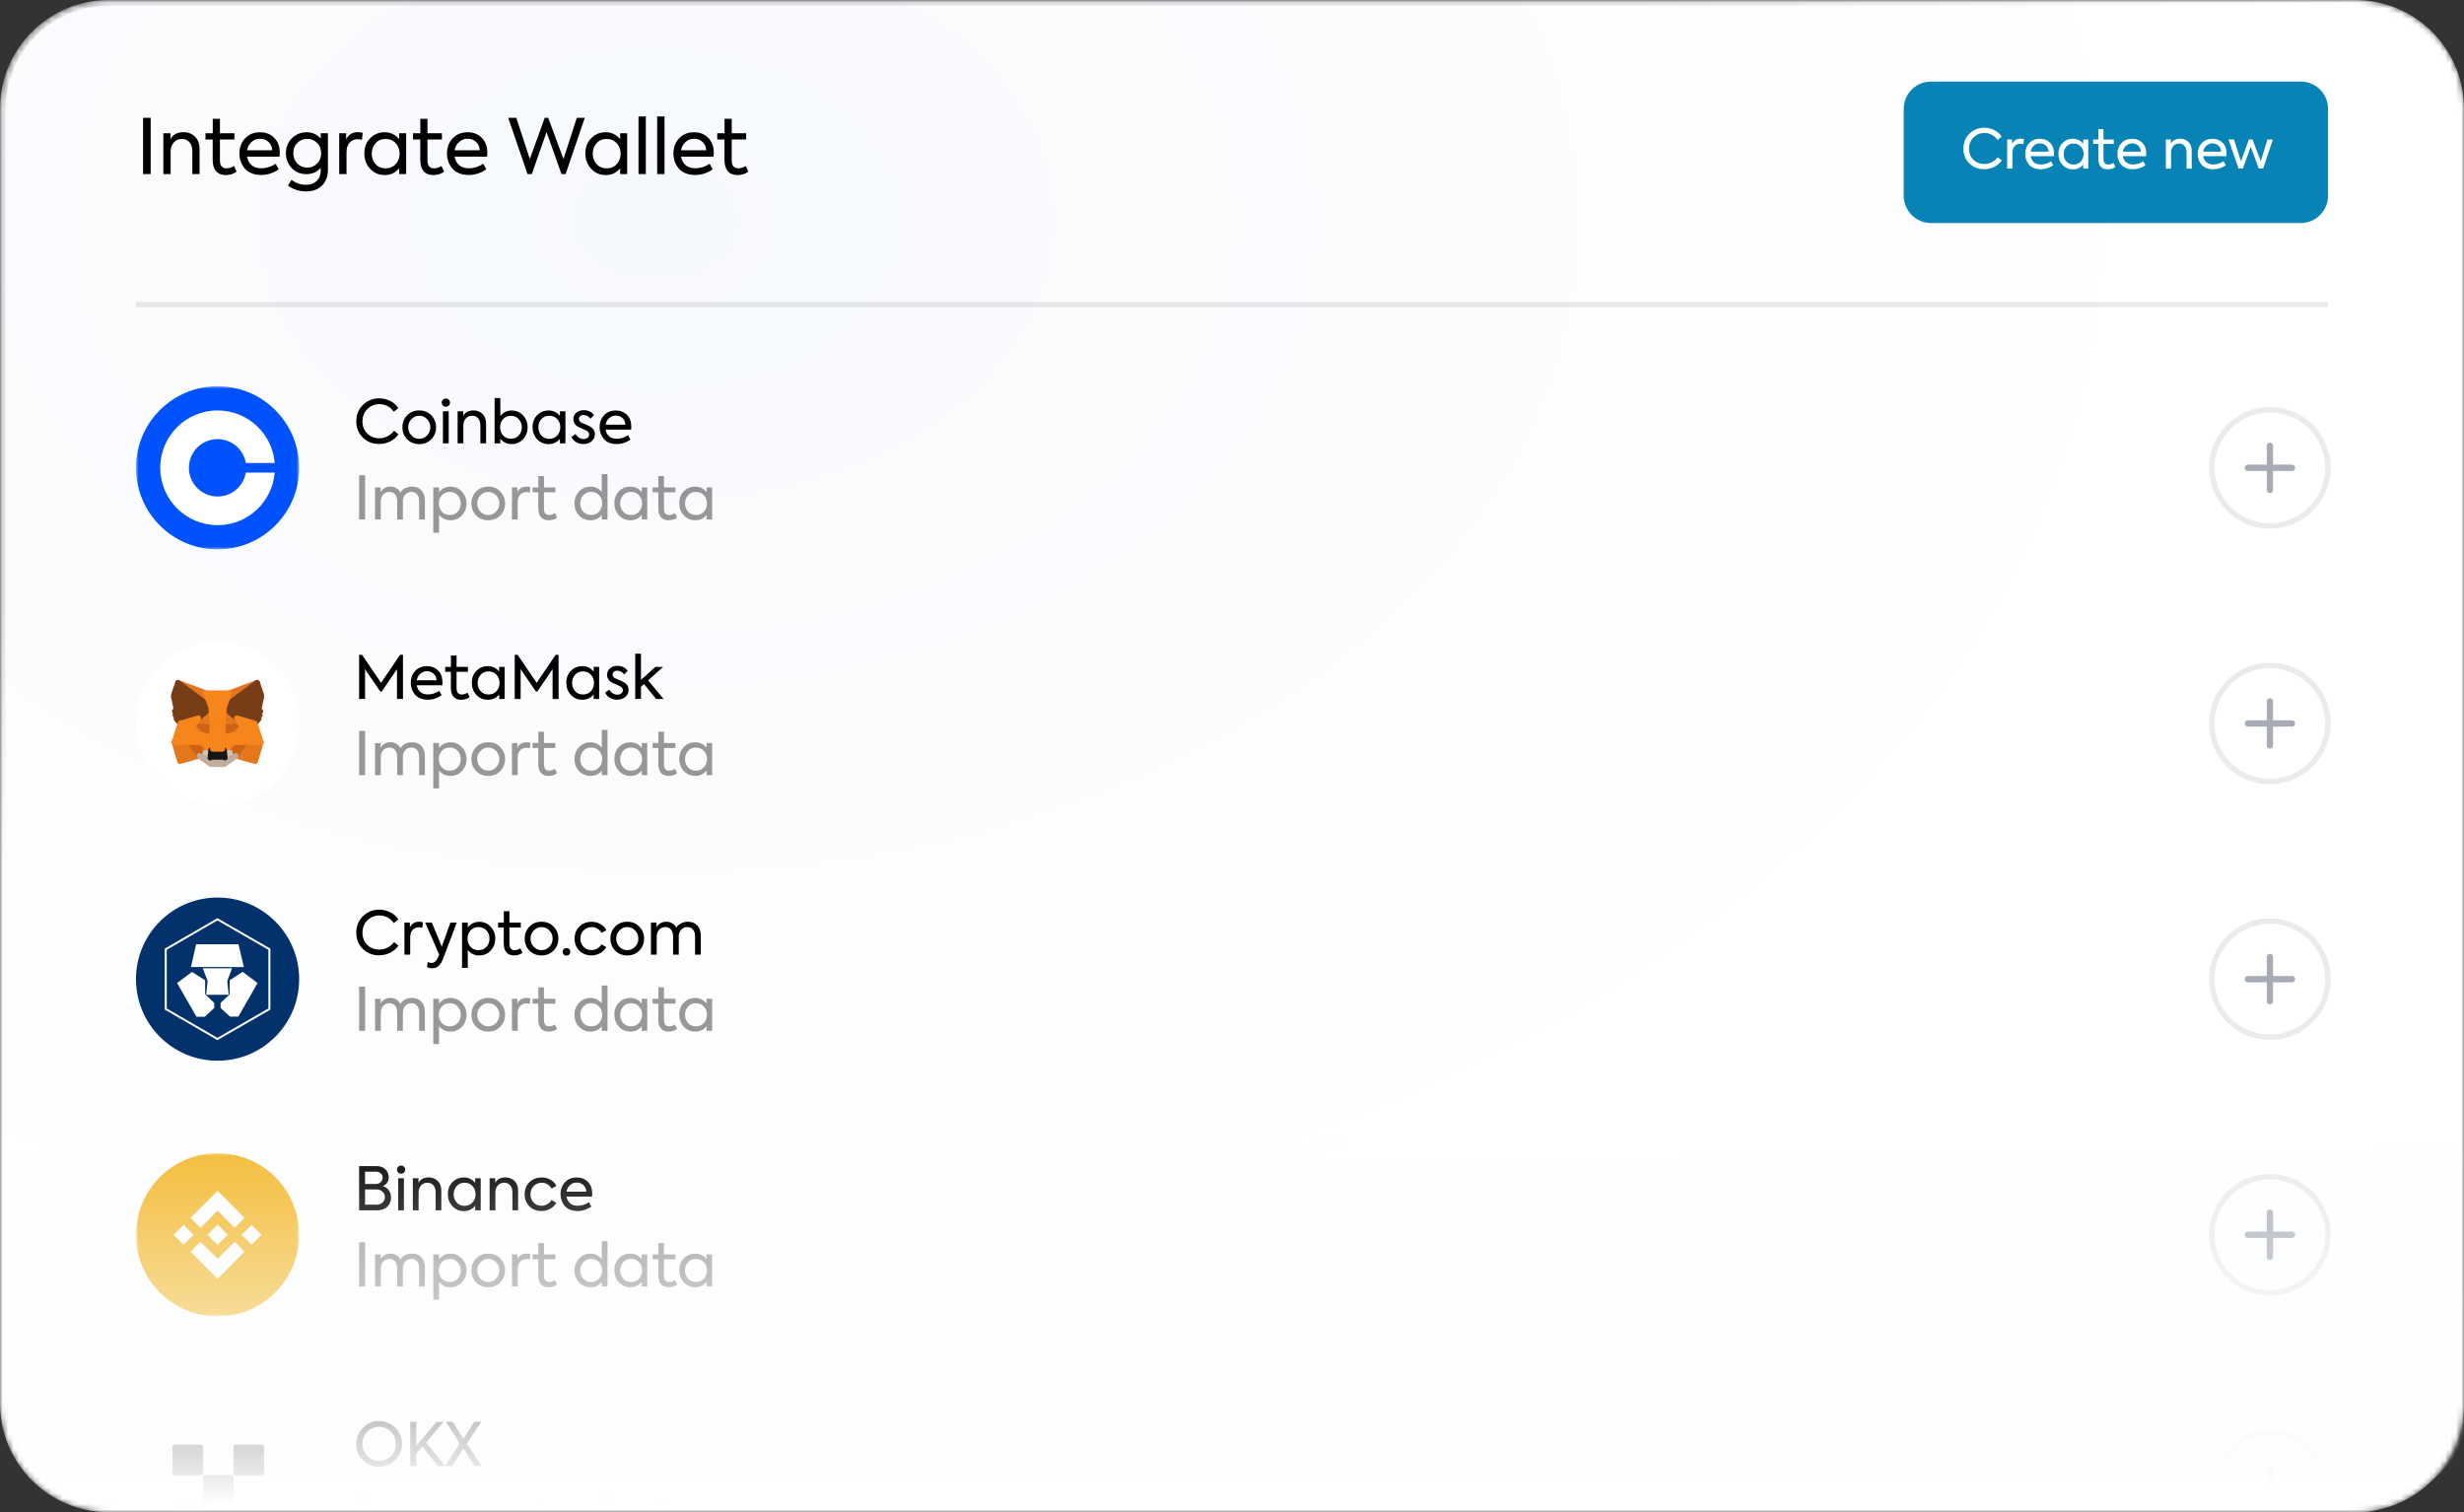<svg width="453" height="278" viewBox="0 0 453 278" fill="none" xmlns="http://www.w3.org/2000/svg">
<rect x="0" y="0" width="453" height="278" fill="#333333" stroke="none"/>
<g clip-path="url(#clip0_1093_2368)">
<mask id="mask0_1093_2368" style="mask-type:luminance" maskUnits="userSpaceOnUse" x="0" y="0" width="453" height="278">
<path d="M433 0H20C8.954 0 0 8.954 0 20V258C0 269.046 8.954 278 20 278H433C444.046 278 453 269.046 453 258V20C453 8.954 444.046 0 433 0Z" fill="white"/>
</mask>
<g mask="url(#mask0_1093_2368)">
<path d="M433 0H20C8.954 0 0 8.954 0 20V258C0 269.046 8.954 278 20 278H433C444.046 278 453 269.046 453 258V20C453 8.954 444.046 0 433 0Z" fill="url(#paint0_radial_1093_2368)"/>
<path d="M25 56H428" stroke="black" stroke-opacity="0.08" stroke-width="0.998"/>
<mask id="mask1_1093_2368" style="mask-type:luminance" maskUnits="userSpaceOnUse" x="25" y="71" width="30" height="30">
<path d="M55 71H25V101H55V71Z" fill="white"/>
</mask>
<g mask="url(#mask1_1093_2368)">
<path d="M55 86C55 77.716 48.284 71 40 71C31.716 71 25 77.716 25 86C25 94.284 31.716 101 40 101C48.284 101 55 94.284 55 86Z" fill="#0052FF"/>
<path d="M40.004 91.273C37.09 91.273 34.73 88.914 34.73 86C34.73 83.086 37.09 80.727 40.004 80.727C42.614 80.727 44.781 82.629 45.198 85.121H50.511C50.063 79.707 45.532 75.453 40.004 75.453C34.181 75.453 29.457 80.177 29.457 86C29.457 91.823 34.181 96.547 40.004 96.547C45.532 96.547 50.063 92.293 50.511 86.879H45.194C44.776 89.371 42.614 91.273 40.004 91.273Z" fill="white"/>
</g>
<path d="M69.686 81.621C68.513 81.621 67.523 81.232 66.716 80.455C65.909 79.67 65.506 78.673 65.506 77.463C65.506 76.231 65.917 75.219 66.738 74.427C67.559 73.628 68.553 73.228 69.719 73.228C70.46 73.228 71.142 73.393 71.765 73.723C72.388 74.038 72.876 74.467 73.228 75.01L72.414 75.692C71.725 74.761 70.834 74.295 69.741 74.295C68.876 74.295 68.142 74.596 67.541 75.197C66.94 75.798 66.639 76.557 66.639 77.474C66.639 78.369 66.932 79.109 67.519 79.696C68.106 80.275 68.843 80.565 69.73 80.565C70.273 80.565 70.779 80.444 71.248 80.202C71.717 79.96 72.121 79.623 72.458 79.19L73.25 79.861C72.861 80.404 72.352 80.833 71.721 81.148C71.098 81.463 70.419 81.621 69.686 81.621ZM77.082 81.643C76.18 81.643 75.436 81.346 74.849 80.752C74.27 80.151 73.98 79.414 73.98 78.541C73.98 77.668 74.27 76.939 74.849 76.352C75.428 75.751 76.173 75.45 77.082 75.45C77.977 75.45 78.714 75.751 79.293 76.352C79.88 76.961 80.173 77.69 80.173 78.541C80.173 79.406 79.88 80.143 79.293 80.752C78.707 81.346 77.969 81.643 77.082 81.643ZM79.117 78.541C79.117 77.962 78.919 77.467 78.523 77.056C78.127 76.638 77.647 76.429 77.082 76.429C76.517 76.429 76.037 76.638 75.641 77.056C75.245 77.467 75.047 77.962 75.047 78.541C75.047 79.128 75.245 79.63 75.641 80.048C76.037 80.466 76.517 80.675 77.082 80.675C77.647 80.675 78.127 80.466 78.523 80.048C78.919 79.63 79.117 79.128 79.117 78.541ZM81.983 74.768C81.763 74.768 81.58 74.698 81.433 74.559C81.286 74.412 81.213 74.229 81.213 74.009C81.213 73.796 81.286 73.62 81.433 73.481C81.58 73.342 81.763 73.272 81.983 73.272C82.188 73.272 82.364 73.345 82.511 73.492C82.658 73.631 82.731 73.804 82.731 74.009C82.731 74.229 82.658 74.412 82.511 74.559C82.364 74.698 82.188 74.768 81.983 74.768ZM82.489 75.604V81.5H81.433V75.604H82.489ZM85.185 81.5H84.129V75.604H85.163V76.44C85.537 75.78 86.161 75.45 87.033 75.45C87.693 75.45 88.247 75.663 88.694 76.088C89.142 76.513 89.365 77.126 89.365 77.925V81.5H88.32V78.222C88.32 77.657 88.181 77.217 87.902 76.902C87.631 76.587 87.268 76.429 86.813 76.429C86.337 76.429 85.944 76.598 85.636 76.935C85.336 77.28 85.185 77.712 85.185 78.233V81.5ZM94.064 75.461C94.9 75.461 95.597 75.762 96.154 76.363C96.719 76.964 97.001 77.694 97.001 78.552C97.001 79.41 96.719 80.143 96.154 80.752C95.59 81.346 94.889 81.643 94.053 81.643C93.203 81.643 92.513 81.309 91.985 80.642V81.5H90.929V73.173H91.985V76.495C92.52 75.806 93.213 75.461 94.064 75.461ZM93.932 80.653C94.534 80.653 95.014 80.451 95.373 80.048C95.747 79.645 95.934 79.142 95.934 78.541C95.934 77.962 95.747 77.467 95.373 77.056C95.014 76.653 94.534 76.451 93.932 76.451C93.323 76.451 92.84 76.653 92.48 77.056C92.121 77.459 91.941 77.954 91.941 78.541C91.941 79.142 92.121 79.645 92.48 80.048C92.84 80.451 93.323 80.653 93.932 80.653ZM102.941 76.462V75.604H103.953V81.5H102.941V80.664C102.413 81.317 101.72 81.643 100.862 81.643C100.011 81.643 99.307 81.342 98.75 80.741C98.192 80.14 97.914 79.395 97.914 78.508C97.914 77.621 98.192 76.895 98.75 76.33C99.307 75.751 100.011 75.461 100.862 75.461C101.698 75.461 102.391 75.795 102.941 76.462ZM103.007 78.541C103.007 77.947 102.82 77.448 102.446 77.045C102.072 76.634 101.584 76.429 100.983 76.429C100.382 76.429 99.897 76.634 99.531 77.045C99.164 77.456 98.981 77.958 98.981 78.552C98.981 79.146 99.164 79.648 99.531 80.059C99.897 80.47 100.382 80.675 100.983 80.675C101.584 80.675 102.072 80.47 102.446 80.059C102.82 79.656 103.007 79.15 103.007 78.541ZM107.242 81.632C106.788 81.632 106.362 81.522 105.966 81.302C105.578 81.082 105.273 80.767 105.053 80.356L105.812 79.773C105.974 80.074 106.186 80.305 106.45 80.466C106.722 80.627 106.997 80.708 107.275 80.708C107.583 80.708 107.833 80.631 108.023 80.477C108.221 80.316 108.32 80.121 108.32 79.894C108.32 79.579 108.141 79.329 107.781 79.146C107.686 79.095 107.44 78.985 107.044 78.816C106.678 78.662 106.436 78.552 106.318 78.486C105.717 78.156 105.416 77.679 105.416 77.056C105.416 76.579 105.592 76.187 105.944 75.879C106.289 75.564 106.755 75.406 107.341 75.406C107.723 75.406 108.082 75.487 108.419 75.648C108.757 75.809 109.021 76.04 109.211 76.341L108.54 76.979C108.218 76.524 107.796 76.297 107.275 76.297C107.019 76.297 106.813 76.367 106.659 76.506C106.505 76.638 106.428 76.807 106.428 77.012C106.428 77.32 106.593 77.551 106.923 77.705L107.572 77.991C107.924 78.13 108.188 78.251 108.364 78.354C109.032 78.691 109.365 79.186 109.365 79.839C109.365 80.345 109.167 80.77 108.771 81.115C108.368 81.46 107.858 81.632 107.242 81.632ZM116.065 78.442C116.065 78.515 116.054 78.695 116.032 78.981H111.335C111.431 79.502 111.651 79.912 111.995 80.213C112.34 80.514 112.809 80.664 113.403 80.664C113.755 80.664 114.118 80.605 114.492 80.488C114.866 80.363 115.189 80.202 115.46 80.004L115.911 80.807C115.603 81.042 115.222 81.24 114.767 81.401C114.313 81.555 113.851 81.632 113.381 81.632C112.846 81.632 112.369 81.544 111.951 81.368C111.541 81.192 111.214 80.954 110.972 80.653C110.73 80.352 110.547 80.022 110.422 79.663C110.298 79.304 110.235 78.926 110.235 78.53C110.235 77.65 110.51 76.917 111.06 76.33C111.618 75.751 112.336 75.461 113.216 75.461C114.052 75.461 114.734 75.729 115.262 76.264C115.798 76.799 116.065 77.525 116.065 78.442ZM111.335 78.068H114.976C114.947 77.562 114.767 77.159 114.437 76.858C114.115 76.55 113.708 76.396 113.216 76.396C112.74 76.396 112.329 76.554 111.984 76.869C111.64 77.177 111.423 77.577 111.335 78.068Z" fill="black"/>
<path opacity="0.4" d="M66.023 95.5V87.371H67.123V95.5H66.023ZM75.76 89.45C76.471 89.45 77.043 89.681 77.476 90.143C77.901 90.59 78.114 91.206 78.114 91.991V95.5H77.058V92.156C77.058 91.606 76.929 91.181 76.673 90.88C76.423 90.579 76.079 90.429 75.639 90.429C75.177 90.429 74.799 90.59 74.506 90.913C74.212 91.236 74.066 91.657 74.066 92.178V95.5H73.021V92.178C73.021 91.628 72.892 91.199 72.636 90.891C72.379 90.583 72.031 90.429 71.591 90.429C71.129 90.429 70.747 90.594 70.447 90.924C70.153 91.247 70.007 91.672 70.007 92.2V95.5H68.951V89.604H69.985V90.473C70.161 90.143 70.403 89.89 70.711 89.714C71.026 89.531 71.378 89.443 71.767 89.45C72.17 89.45 72.54 89.549 72.878 89.747C73.215 89.938 73.461 90.205 73.615 90.55C73.813 90.213 74.102 89.945 74.484 89.747C74.872 89.549 75.298 89.45 75.76 89.45ZM82.818 89.461C83.661 89.461 84.361 89.762 84.919 90.363C85.483 90.972 85.766 91.701 85.766 92.552C85.766 93.41 85.483 94.143 84.919 94.752C84.361 95.346 83.657 95.643 82.807 95.643C81.949 95.643 81.252 95.309 80.717 94.642V97.931H79.661V89.604H80.717V90.495C81.267 89.806 81.967 89.461 82.818 89.461ZM84.71 92.541C84.71 91.947 84.523 91.448 84.149 91.045C83.775 90.634 83.287 90.429 82.686 90.429C82.084 90.429 81.597 90.634 81.223 91.045C80.856 91.456 80.673 91.954 80.673 92.541C80.673 93.142 80.856 93.648 81.223 94.059C81.597 94.47 82.084 94.675 82.686 94.675C83.287 94.675 83.775 94.47 84.149 94.059C84.523 93.656 84.71 93.15 84.71 92.541ZM89.769 95.643C88.867 95.643 88.122 95.346 87.536 94.752C86.956 94.151 86.667 93.414 86.667 92.541C86.667 91.668 86.956 90.939 87.536 90.352C88.115 89.751 88.859 89.45 89.769 89.45C90.663 89.45 91.4 89.751 91.98 90.352C92.566 90.961 92.86 91.69 92.86 92.541C92.86 93.406 92.566 94.143 91.98 94.752C91.393 95.346 90.656 95.643 89.769 95.643ZM91.804 92.541C91.804 91.962 91.606 91.467 91.21 91.056C90.814 90.638 90.333 90.429 89.769 90.429C89.204 90.429 88.724 90.638 88.328 91.056C87.932 91.467 87.734 91.962 87.734 92.541C87.734 93.128 87.932 93.63 88.328 94.048C88.724 94.466 89.204 94.675 89.769 94.675C90.333 94.675 90.814 94.466 91.21 94.048C91.606 93.63 91.804 93.128 91.804 92.541ZM95.176 95.5H94.12V89.604H95.121V90.473C95.465 89.791 96.03 89.45 96.815 89.45C97.027 89.45 97.258 89.479 97.508 89.538L97.409 90.561C97.196 90.495 96.991 90.462 96.793 90.462C96.309 90.462 95.916 90.627 95.616 90.957C95.322 91.287 95.176 91.76 95.176 92.376V95.5ZM102.021 94.334L102.417 95.148C101.992 95.478 101.467 95.643 100.844 95.643C100.228 95.643 99.758 95.452 99.436 95.071C99.121 94.69 98.963 94.143 98.963 93.432V90.506H97.918V89.604H98.974V87.514H100.008V89.604H102.098V90.506H100.008V93.509C100.008 94.286 100.327 94.675 100.965 94.675C101.31 94.675 101.662 94.561 102.021 94.334ZM110.632 90.462V87.173H111.688V95.5H110.632V94.675C110.119 95.32 109.437 95.643 108.586 95.643C107.728 95.643 107.017 95.346 106.452 94.752C105.895 94.151 105.616 93.414 105.616 92.541C105.616 91.676 105.895 90.95 106.452 90.363C107.009 89.762 107.713 89.461 108.564 89.461C109.407 89.461 110.097 89.795 110.632 90.462ZM110.709 92.541C110.709 91.947 110.522 91.448 110.148 91.045C109.781 90.634 109.297 90.429 108.696 90.429C108.095 90.429 107.607 90.634 107.233 91.045C106.866 91.456 106.683 91.954 106.683 92.541C106.683 93.142 106.866 93.648 107.233 94.059C107.607 94.47 108.095 94.675 108.696 94.675C109.297 94.675 109.781 94.47 110.148 94.059C110.522 93.656 110.709 93.15 110.709 92.541ZM117.98 90.462V89.604H118.992V95.5H117.98V94.664C117.452 95.317 116.759 95.643 115.901 95.643C115.05 95.643 114.346 95.342 113.789 94.741C113.232 94.14 112.953 93.395 112.953 92.508C112.953 91.621 113.232 90.895 113.789 90.33C114.346 89.751 115.05 89.461 115.901 89.461C116.737 89.461 117.43 89.795 117.98 90.462ZM118.046 92.541C118.046 91.947 117.859 91.448 117.485 91.045C117.111 90.634 116.623 90.429 116.022 90.429C115.421 90.429 114.937 90.634 114.57 91.045C114.203 91.456 114.02 91.958 114.02 92.552C114.02 93.146 114.203 93.648 114.57 94.059C114.937 94.47 115.421 94.675 116.022 94.675C116.623 94.675 117.111 94.47 117.485 94.059C117.859 93.656 118.046 93.15 118.046 92.541ZM124.085 94.334L124.481 95.148C124.056 95.478 123.532 95.643 122.908 95.643C122.292 95.643 121.823 95.452 121.5 95.071C121.185 94.69 121.027 94.143 121.027 93.432V90.506H119.982V89.604H121.038V87.514H122.072V89.604H124.162V90.506H122.072V93.509C122.072 94.286 122.391 94.675 123.029 94.675C123.374 94.675 123.726 94.561 124.085 94.334ZM129.904 90.462V89.604H130.916V95.5H129.904V94.664C129.376 95.317 128.683 95.643 127.825 95.643C126.974 95.643 126.27 95.342 125.713 94.741C125.155 94.14 124.877 93.395 124.877 92.508C124.877 91.621 125.155 90.895 125.713 90.33C126.27 89.751 126.974 89.461 127.825 89.461C128.661 89.461 129.354 89.795 129.904 90.462ZM129.97 92.541C129.97 91.947 129.783 91.448 129.409 91.045C129.035 90.634 128.547 90.429 127.946 90.429C127.344 90.429 126.86 90.634 126.494 91.045C126.127 91.456 125.944 91.958 125.944 92.552C125.944 93.146 126.127 93.648 126.494 94.059C126.86 94.47 127.344 94.675 127.946 94.675C128.547 94.675 129.035 94.47 129.409 94.059C129.783 93.656 129.97 93.15 129.97 92.541Z" fill="black"/>
<path d="M413.254 85.42H421.383C421.703 85.42 421.963 85.68 421.963 86C421.963 86.32 421.703 86.58 421.383 86.58H413.254C412.934 86.58 412.674 86.32 412.674 86C412.674 85.68 412.934 85.42 413.254 85.42Z" fill="#A7ABB4"/>
<path d="M416.737 90.061V81.94C416.737 81.62 416.997 81.36 417.318 81.36C417.638 81.36 417.898 81.62 417.898 81.94V90.061C417.898 90.381 417.638 90.641 417.318 90.641C416.997 90.641 416.737 90.381 416.737 90.061Z" fill="#A7ABB4"/>
<path d="M417.317 75.327C423.217 75.327 428 80.106 428 86C428 91.895 423.217 96.673 417.317 96.673C411.417 96.673 406.634 91.895 406.634 86C406.634 80.106 411.417 75.327 417.317 75.327Z" stroke="black" stroke-opacity="0.08" stroke-width="0.998"/>
<path d="M55 133C55 124.716 48.284 118 40 118C31.716 118 25 124.716 25 133C25 141.284 31.716 148 40 148C48.284 148 55 141.284 55 133Z" fill="white"/>
<path d="M47.283 125.5L40.97 130.189L42.137 127.423L47.283 125.5Z" fill="#E2761B" stroke="#E2761B" stroke-linecap="round" stroke-linejoin="round"/>
<path d="M32.711 125.5L38.974 130.234L37.864 127.423L32.711 125.5ZM45.015 136.37L43.334 138.946L46.931 139.936L47.966 136.427L45.015 136.37ZM32.045 136.427L33.073 139.936L36.671 138.946L34.989 136.37L32.045 136.427Z" fill="#E4761B" stroke="#E4761B" stroke-linecap="round" stroke-linejoin="round"/>
<path d="M36.465 132.019L35.462 133.535L39.034 133.694L38.907 129.855L36.465 132.019ZM43.527 132.019L41.052 129.811L40.97 133.694L44.536 133.535L43.527 132.019ZM36.668 138.948L38.812 137.901L36.959 136.454L36.668 138.948ZM41.179 137.901L43.33 138.948L43.032 136.454L41.179 137.901Z" fill="#E4761B" stroke="#E4761B" stroke-linecap="round" stroke-linejoin="round"/>
<path d="M43.332 138.947L41.181 137.9L41.352 139.302L41.333 139.892L43.332 138.947ZM36.669 138.947L38.668 139.892L38.655 139.302L38.814 137.9L36.669 138.947Z" fill="#D7C1B3" stroke="#D7C1B3" stroke-linecap="round" stroke-linejoin="round"/>
<path d="M38.701 135.526L36.911 135L38.174 134.422L38.701 135.526ZM41.296 135.526L41.822 134.422L43.092 135L41.296 135.526Z" fill="#233447" stroke="#233447" stroke-linecap="round" stroke-linejoin="round"/>
<path d="M36.667 138.945L36.971 136.369L34.985 136.426L36.667 138.945ZM43.025 136.369L43.33 138.945L45.011 136.426L43.025 136.369ZM44.535 133.532L40.969 133.691L41.299 135.525L41.826 134.421L43.095 134.998L44.535 133.532ZM36.908 134.998L38.177 134.421L38.697 135.525L39.034 133.691L35.461 133.532L36.908 134.998Z" fill="#CD6116" stroke="#CD6116" stroke-linecap="round" stroke-linejoin="round"/>
<path d="M35.462 133.532L36.959 136.451L36.909 134.998L35.462 133.532ZM43.096 134.998L43.032 136.451L44.536 133.532L43.096 134.998ZM39.034 133.691L38.698 135.525L39.117 137.689L39.212 134.839L39.034 133.691ZM40.97 133.691L40.798 134.833L40.875 137.689L41.3 135.525L40.97 133.691Z" fill="#E4751F" stroke="#E4751F" stroke-linecap="round" stroke-linejoin="round"/>
<path d="M41.302 135.527L40.877 137.69L41.182 137.9L43.035 136.453L43.098 135L41.302 135.527ZM36.911 135L36.962 136.453L38.815 137.9L39.119 137.69L38.701 135.527L36.911 135Z" fill="#F6851B" stroke="#F6851B" stroke-linecap="round" stroke-linejoin="round"/>
<path d="M41.333 139.891L41.352 139.301L41.193 139.161H38.801L38.655 139.301L38.668 139.891L36.669 138.945L37.367 139.516L38.782 140.5H41.212L42.634 139.516L43.332 138.945L41.333 139.891Z" fill="#C0AD9E" stroke="#C0AD9E" stroke-linecap="round" stroke-linejoin="round"/>
<path d="M41.18 137.899L40.875 137.689H39.117L38.813 137.899L38.654 139.301L38.8 139.162H41.193L41.351 139.301L41.18 137.899Z" fill="#161616" stroke="#161616" stroke-linecap="round" stroke-linejoin="round"/>
<path d="M47.551 130.494L48.09 127.905L47.284 125.5L41.18 130.031L43.528 132.017L46.846 132.988L47.583 132.131L47.265 131.903L47.773 131.439L47.379 131.135L47.887 130.748L47.551 130.494ZM31.909 127.905L32.449 130.494L32.106 130.748L32.614 131.135L32.227 131.439L32.734 131.903L32.417 132.131L33.147 132.988L36.465 132.017L38.813 130.031L32.709 125.5L31.909 127.905Z" fill="#763D16" stroke="#763D16" stroke-linecap="round" stroke-linejoin="round"/>
<path d="M46.849 132.988L43.53 132.017L44.539 133.534L43.035 136.452L45.015 136.427H47.966L46.849 132.988ZM36.468 132.017L33.149 132.988L32.045 136.427H34.989L36.963 136.452L35.465 133.534L36.468 132.017ZM40.973 133.692L41.182 130.031L42.147 127.423H37.864L38.816 130.031L39.038 133.692L39.114 134.847L39.12 137.69H40.878L40.891 134.847L40.973 133.692Z" fill="#F6851B" stroke="#F6851B" stroke-linecap="round" stroke-linejoin="round"/>
<path d="M67.112 128.5H66.023V120.371H66.551L70.06 125.53L73.547 120.371H74.086V128.5H72.986V123.011L70.192 127.114H69.906L67.112 123.011V128.5ZM81.347 125.442C81.347 125.515 81.336 125.695 81.314 125.981H76.617C76.712 126.502 76.932 126.912 77.277 127.213C77.621 127.514 78.091 127.664 78.685 127.664C79.037 127.664 79.4 127.605 79.774 127.488C80.148 127.363 80.47 127.202 80.742 127.004L81.193 127.807C80.885 128.042 80.503 128.24 80.049 128.401C79.594 128.555 79.132 128.632 78.663 128.632C78.127 128.632 77.651 128.544 77.233 128.368C76.822 128.192 76.496 127.954 76.254 127.653C76.012 127.352 75.828 127.022 75.704 126.663C75.579 126.304 75.517 125.926 75.517 125.53C75.517 124.65 75.792 123.917 76.342 123.33C76.899 122.751 77.618 122.461 78.498 122.461C79.334 122.461 80.016 122.729 80.544 123.264C81.079 123.799 81.347 124.525 81.347 125.442ZM76.617 125.068H80.258C80.228 124.562 80.049 124.159 79.719 123.858C79.396 123.55 78.989 123.396 78.498 123.396C78.021 123.396 77.61 123.554 77.266 123.869C76.921 124.177 76.705 124.577 76.617 125.068ZM85.951 127.334L86.347 128.148C85.921 128.478 85.397 128.643 84.773 128.643C84.157 128.643 83.688 128.452 83.365 128.071C83.05 127.69 82.892 127.143 82.892 126.432V123.506H81.847V122.604H82.903V120.514H83.938V122.604H86.028V123.506H83.938V126.509C83.938 127.286 84.257 127.675 84.894 127.675C85.239 127.675 85.591 127.561 85.951 127.334ZM91.769 123.462V122.604H92.781V128.5H91.769V127.664C91.241 128.317 90.548 128.643 89.69 128.643C88.839 128.643 88.135 128.342 87.578 127.741C87.021 127.14 86.742 126.395 86.742 125.508C86.742 124.621 87.021 123.895 87.578 123.33C88.135 122.751 88.839 122.461 89.69 122.461C90.526 122.461 91.219 122.795 91.769 123.462ZM91.835 125.541C91.835 124.947 91.648 124.448 91.274 124.045C90.9 123.634 90.412 123.429 89.811 123.429C89.21 123.429 88.726 123.634 88.359 124.045C87.992 124.456 87.809 124.958 87.809 125.552C87.809 126.146 87.992 126.648 88.359 127.059C88.726 127.47 89.21 127.675 89.811 127.675C90.412 127.675 90.9 127.47 91.274 127.059C91.648 126.656 91.835 126.15 91.835 125.541ZM95.718 128.5H94.629V120.371H95.157L98.666 125.53L102.153 120.371H102.692V128.5H101.592V123.011L98.798 127.114H98.512L95.718 123.011V128.5ZM109.139 123.462V122.604H110.151V128.5H109.139V127.664C108.611 128.317 107.918 128.643 107.06 128.643C106.209 128.643 105.505 128.342 104.948 127.741C104.391 127.14 104.112 126.395 104.112 125.508C104.112 124.621 104.391 123.895 104.948 123.33C105.505 122.751 106.209 122.461 107.06 122.461C107.896 122.461 108.589 122.795 109.139 123.462ZM109.205 125.541C109.205 124.947 109.018 124.448 108.644 124.045C108.27 123.634 107.782 123.429 107.181 123.429C106.58 123.429 106.096 123.634 105.729 124.045C105.362 124.456 105.179 124.958 105.179 125.552C105.179 126.146 105.362 126.648 105.729 127.059C106.096 127.47 106.58 127.675 107.181 127.675C107.782 127.675 108.27 127.47 108.644 127.059C109.018 126.656 109.205 126.15 109.205 125.541ZM113.441 128.632C112.986 128.632 112.561 128.522 112.165 128.302C111.776 128.082 111.472 127.767 111.252 127.356L112.011 126.773C112.172 127.074 112.385 127.305 112.649 127.466C112.92 127.627 113.195 127.708 113.474 127.708C113.782 127.708 114.031 127.631 114.222 127.477C114.42 127.316 114.519 127.121 114.519 126.894C114.519 126.579 114.339 126.329 113.98 126.146C113.884 126.095 113.639 125.985 113.243 125.816C112.876 125.662 112.634 125.552 112.517 125.486C111.915 125.156 111.615 124.679 111.615 124.056C111.615 123.579 111.791 123.187 112.143 122.879C112.487 122.564 112.953 122.406 113.54 122.406C113.921 122.406 114.28 122.487 114.618 122.648C114.955 122.809 115.219 123.04 115.41 123.341L114.739 123.979C114.416 123.524 113.994 123.297 113.474 123.297C113.217 123.297 113.012 123.367 112.858 123.506C112.704 123.638 112.627 123.807 112.627 124.012C112.627 124.32 112.792 124.551 113.122 124.705L113.771 124.991C114.123 125.13 114.387 125.251 114.563 125.354C115.23 125.691 115.564 126.186 115.564 126.839C115.564 127.345 115.366 127.77 114.97 128.115C114.566 128.46 114.057 128.632 113.441 128.632ZM122.011 128.5H120.625L118.403 125.75L117.842 126.256V128.5H116.786V120.173H117.842V124.991L120.482 122.604H121.912L119.151 125.079L122.011 128.5Z" fill="black"/>
<path opacity="0.4" d="M66.023 142.5V134.371H67.123V142.5H66.023ZM75.76 136.45C76.471 136.45 77.043 136.681 77.476 137.143C77.901 137.59 78.114 138.206 78.114 138.991V142.5H77.058V139.156C77.058 138.606 76.929 138.181 76.673 137.88C76.423 137.579 76.079 137.429 75.639 137.429C75.177 137.429 74.799 137.59 74.506 137.913C74.212 138.236 74.066 138.657 74.066 139.178V142.5H73.021V139.178C73.021 138.628 72.892 138.199 72.636 137.891C72.379 137.583 72.031 137.429 71.591 137.429C71.129 137.429 70.747 137.594 70.447 137.924C70.153 138.247 70.007 138.672 70.007 139.2V142.5H68.951V136.604H69.985V137.473C70.161 137.143 70.403 136.89 70.711 136.714C71.026 136.531 71.378 136.443 71.767 136.45C72.17 136.45 72.54 136.549 72.878 136.747C73.215 136.938 73.461 137.205 73.615 137.55C73.813 137.213 74.102 136.945 74.484 136.747C74.872 136.549 75.298 136.45 75.76 136.45ZM82.818 136.461C83.661 136.461 84.361 136.762 84.919 137.363C85.483 137.972 85.766 138.701 85.766 139.552C85.766 140.41 85.483 141.143 84.919 141.752C84.361 142.346 83.657 142.643 82.807 142.643C81.949 142.643 81.252 142.309 80.717 141.642V144.931H79.661V136.604H80.717V137.495C81.267 136.806 81.967 136.461 82.818 136.461ZM84.71 139.541C84.71 138.947 84.523 138.448 84.149 138.045C83.775 137.634 83.287 137.429 82.686 137.429C82.084 137.429 81.597 137.634 81.223 138.045C80.856 138.456 80.673 138.954 80.673 139.541C80.673 140.142 80.856 140.648 81.223 141.059C81.597 141.47 82.084 141.675 82.686 141.675C83.287 141.675 83.775 141.47 84.149 141.059C84.523 140.656 84.71 140.15 84.71 139.541ZM89.769 142.643C88.867 142.643 88.122 142.346 87.536 141.752C86.956 141.151 86.667 140.414 86.667 139.541C86.667 138.668 86.956 137.939 87.536 137.352C88.115 136.751 88.859 136.45 89.769 136.45C90.663 136.45 91.4 136.751 91.98 137.352C92.566 137.961 92.86 138.69 92.86 139.541C92.86 140.406 92.566 141.143 91.98 141.752C91.393 142.346 90.656 142.643 89.769 142.643ZM91.804 139.541C91.804 138.962 91.606 138.467 91.21 138.056C90.814 137.638 90.333 137.429 89.769 137.429C89.204 137.429 88.724 137.638 88.328 138.056C87.932 138.467 87.734 138.962 87.734 139.541C87.734 140.128 87.932 140.63 88.328 141.048C88.724 141.466 89.204 141.675 89.769 141.675C90.333 141.675 90.814 141.466 91.21 141.048C91.606 140.63 91.804 140.128 91.804 139.541ZM95.176 142.5H94.12V136.604H95.121V137.473C95.465 136.791 96.03 136.45 96.815 136.45C97.027 136.45 97.258 136.479 97.508 136.538L97.409 137.561C97.196 137.495 96.991 137.462 96.793 137.462C96.309 137.462 95.916 137.627 95.616 137.957C95.322 138.287 95.176 138.76 95.176 139.376V142.5ZM102.021 141.334L102.417 142.148C101.992 142.478 101.467 142.643 100.844 142.643C100.228 142.643 99.758 142.452 99.436 142.071C99.121 141.69 98.963 141.143 98.963 140.432V137.506H97.918V136.604H98.974V134.514H100.008V136.604H102.098V137.506H100.008V140.509C100.008 141.286 100.327 141.675 100.965 141.675C101.31 141.675 101.662 141.561 102.021 141.334ZM110.632 137.462V134.173H111.688V142.5H110.632V141.675C110.119 142.32 109.437 142.643 108.586 142.643C107.728 142.643 107.017 142.346 106.452 141.752C105.895 141.151 105.616 140.414 105.616 139.541C105.616 138.676 105.895 137.95 106.452 137.363C107.009 136.762 107.713 136.461 108.564 136.461C109.407 136.461 110.097 136.795 110.632 137.462ZM110.709 139.541C110.709 138.947 110.522 138.448 110.148 138.045C109.781 137.634 109.297 137.429 108.696 137.429C108.095 137.429 107.607 137.634 107.233 138.045C106.866 138.456 106.683 138.954 106.683 139.541C106.683 140.142 106.866 140.648 107.233 141.059C107.607 141.47 108.095 141.675 108.696 141.675C109.297 141.675 109.781 141.47 110.148 141.059C110.522 140.656 110.709 140.15 110.709 139.541ZM117.98 137.462V136.604H118.992V142.5H117.98V141.664C117.452 142.317 116.759 142.643 115.901 142.643C115.05 142.643 114.346 142.342 113.789 141.741C113.232 141.14 112.953 140.395 112.953 139.508C112.953 138.621 113.232 137.895 113.789 137.33C114.346 136.751 115.05 136.461 115.901 136.461C116.737 136.461 117.43 136.795 117.98 137.462ZM118.046 139.541C118.046 138.947 117.859 138.448 117.485 138.045C117.111 137.634 116.623 137.429 116.022 137.429C115.421 137.429 114.937 137.634 114.57 138.045C114.203 138.456 114.02 138.958 114.02 139.552C114.02 140.146 114.203 140.648 114.57 141.059C114.937 141.47 115.421 141.675 116.022 141.675C116.623 141.675 117.111 141.47 117.485 141.059C117.859 140.656 118.046 140.15 118.046 139.541ZM124.085 141.334L124.481 142.148C124.056 142.478 123.532 142.643 122.908 142.643C122.292 142.643 121.823 142.452 121.5 142.071C121.185 141.69 121.027 141.143 121.027 140.432V137.506H119.982V136.604H121.038V134.514H122.072V136.604H124.162V137.506H122.072V140.509C122.072 141.286 122.391 141.675 123.029 141.675C123.374 141.675 123.726 141.561 124.085 141.334ZM129.904 137.462V136.604H130.916V142.5H129.904V141.664C129.376 142.317 128.683 142.643 127.825 142.643C126.974 142.643 126.27 142.342 125.713 141.741C125.155 141.14 124.877 140.395 124.877 139.508C124.877 138.621 125.155 137.895 125.713 137.33C126.27 136.751 126.974 136.461 127.825 136.461C128.661 136.461 129.354 136.795 129.904 137.462ZM129.97 139.541C129.97 138.947 129.783 138.448 129.409 138.045C129.035 137.634 128.547 137.429 127.946 137.429C127.344 137.429 126.86 137.634 126.494 138.045C126.127 138.456 125.944 138.958 125.944 139.552C125.944 140.146 126.127 140.648 126.494 141.059C126.86 141.47 127.344 141.675 127.946 141.675C128.547 141.675 129.035 141.47 129.409 141.059C129.783 140.656 129.97 140.15 129.97 139.541Z" fill="black"/>
<path d="M413.254 132.42H421.383C421.703 132.42 421.963 132.68 421.963 133C421.963 133.32 421.703 133.58 421.383 133.58H413.254C412.934 133.58 412.674 133.32 412.674 133C412.674 132.68 412.934 132.42 413.254 132.42Z" fill="#A7ABB4"/>
<path d="M416.737 137.061V128.94C416.737 128.62 416.997 128.36 417.318 128.36C417.638 128.36 417.898 128.62 417.898 128.94V137.061C417.898 137.381 417.638 137.641 417.318 137.641C416.997 137.641 416.737 137.381 416.737 137.061Z" fill="#A7ABB4"/>
<path d="M417.317 122.327C423.217 122.327 428 127.105 428 133C428 138.894 423.217 143.673 417.317 143.673C411.417 143.673 406.634 138.894 406.634 133C406.634 127.105 411.417 122.327 417.317 122.327Z" stroke="black" stroke-opacity="0.08" stroke-width="0.998"/>
<path d="M55 180C55 171.716 48.284 165 40 165C31.716 165 25 171.716 25 180C25 188.284 31.716 195 40 195C48.284 195 55 188.284 55 180Z" fill="#03316C"/>
<path d="M40.054 188.187C44.414 188.187 47.948 184.653 47.948 180.294C47.948 175.934 44.414 172.4 40.054 172.4C35.694 172.4 32.16 175.934 32.16 180.294C32.16 184.653 35.694 188.187 40.054 188.187Z" fill="white"/>
<path d="M32.795 180.767L35.309 178.895L37.531 180.308V182.848L39.212 184.46L39.211 185.216L37.591 186.727H36.222L32.795 180.767ZM40.738 185.218L40.735 184.457L42.41 182.849V180.308L44.608 178.878L47.117 180.767L43.707 186.709H42.356L40.738 185.218ZM38.355 180.308L37.537 178.177H42.4L41.599 180.308L41.835 182.69L39.959 182.694L38.105 182.697L38.355 180.308ZM39.959 177.593L35.337 177.591L36.196 173.771H43.699L44.604 177.596L39.959 177.593ZM39.959 169.005L30.474 174.501V185.5L39.959 190.994L39.97 191L49.527 185.5V174.501L39.97 169L39.959 169.005Z" fill="#03316C" stroke="white" stroke-width="0.363" stroke-miterlimit="10"/>
<path d="M69.686 175.621C68.513 175.621 67.523 175.232 66.716 174.455C65.909 173.67 65.506 172.673 65.506 171.463C65.506 170.231 65.917 169.219 66.738 168.427C67.559 167.628 68.553 167.228 69.719 167.228C70.46 167.228 71.142 167.393 71.765 167.723C72.388 168.038 72.876 168.467 73.228 169.01L72.414 169.692C71.725 168.761 70.834 168.295 69.741 168.295C68.876 168.295 68.142 168.596 67.541 169.197C66.94 169.798 66.639 170.557 66.639 171.474C66.639 172.369 66.932 173.109 67.519 173.696C68.106 174.275 68.843 174.565 69.73 174.565C70.273 174.565 70.779 174.444 71.248 174.202C71.717 173.96 72.121 173.623 72.458 173.19L73.25 173.861C72.861 174.404 72.352 174.833 71.721 175.148C71.098 175.463 70.419 175.621 69.686 175.621ZM75.41 175.5H74.354V169.604H75.355V170.473C75.7 169.791 76.264 169.45 77.049 169.45C77.262 169.45 77.493 169.479 77.742 169.538L77.643 170.561C77.43 170.495 77.225 170.462 77.027 170.462C76.543 170.462 76.151 170.627 75.85 170.957C75.557 171.287 75.41 171.76 75.41 172.376V175.5ZM81.22 174.026L82.804 169.604H83.97L81.495 176.16C81.253 176.813 80.967 177.282 80.637 177.568C80.314 177.861 79.918 178.008 79.449 178.008C79.075 178.008 78.76 177.931 78.503 177.777L78.635 176.853C78.899 176.97 79.138 177.029 79.35 177.029C79.834 177.029 80.223 176.684 80.516 175.995L80.736 175.478L78.173 169.604H79.394L81.22 174.026ZM88.103 169.461C88.946 169.461 89.646 169.762 90.204 170.363C90.768 170.972 91.051 171.701 91.051 172.552C91.051 173.41 90.768 174.143 90.204 174.752C89.646 175.346 88.942 175.643 88.092 175.643C87.234 175.643 86.537 175.309 86.002 174.642V177.931H84.946V169.604H86.002V170.495C86.552 169.806 87.252 169.461 88.103 169.461ZM89.995 172.541C89.995 171.947 89.808 171.448 89.434 171.045C89.06 170.634 88.572 170.429 87.971 170.429C87.369 170.429 86.882 170.634 86.508 171.045C86.141 171.456 85.958 171.954 85.958 172.541C85.958 173.142 86.141 173.648 86.508 174.059C86.882 174.47 87.369 174.675 87.971 174.675C88.572 174.675 89.06 174.47 89.434 174.059C89.808 173.656 89.995 173.15 89.995 172.541ZM95.672 174.334L96.068 175.148C95.643 175.478 95.118 175.643 94.495 175.643C93.879 175.643 93.41 175.452 93.087 175.071C92.772 174.69 92.614 174.143 92.614 173.432V170.506H91.569V169.604H92.625V167.514H93.659V169.604H95.749V170.506H93.659V173.509C93.659 174.286 93.978 174.675 94.616 174.675C94.961 174.675 95.313 174.561 95.672 174.334ZM99.566 175.643C98.664 175.643 97.919 175.346 97.333 174.752C96.753 174.151 96.464 173.414 96.464 172.541C96.464 171.668 96.753 170.939 97.333 170.352C97.912 169.751 98.656 169.45 99.566 169.45C100.46 169.45 101.197 169.751 101.777 170.352C102.363 170.961 102.657 171.69 102.657 172.541C102.657 173.406 102.363 174.143 101.777 174.752C101.19 175.346 100.453 175.643 99.566 175.643ZM101.601 172.541C101.601 171.962 101.403 171.467 101.007 171.056C100.611 170.638 100.13 170.429 99.566 170.429C99.001 170.429 98.521 170.638 98.125 171.056C97.729 171.467 97.531 171.962 97.531 172.541C97.531 173.128 97.729 173.63 98.125 174.048C98.521 174.466 99.001 174.675 99.566 174.675C100.13 174.675 100.611 174.466 101.007 174.048C101.403 173.63 101.601 173.128 101.601 172.541ZM103.438 174.961C103.438 174.77 103.504 174.609 103.636 174.477C103.776 174.345 103.944 174.279 104.142 174.279C104.34 174.279 104.505 174.345 104.637 174.477C104.777 174.609 104.846 174.77 104.846 174.961C104.846 175.166 104.777 175.339 104.637 175.478C104.505 175.61 104.34 175.676 104.142 175.676C103.944 175.676 103.776 175.61 103.636 175.478C103.504 175.339 103.438 175.166 103.438 174.961ZM108.751 175.632C107.834 175.632 107.086 175.342 106.507 174.763C105.927 174.184 105.638 173.447 105.638 172.552C105.638 171.657 105.931 170.917 106.518 170.33C107.104 169.751 107.867 169.461 108.806 169.461C109.385 169.461 109.917 169.6 110.401 169.879C110.892 170.158 111.251 170.532 111.479 171.001L110.61 171.507C110.412 171.17 110.151 170.906 109.829 170.715C109.513 170.524 109.172 170.429 108.806 170.429C108.204 170.429 107.702 170.631 107.299 171.034C106.903 171.445 106.705 171.951 106.705 172.552C106.705 173.146 106.899 173.648 107.288 174.059C107.669 174.462 108.157 174.664 108.751 174.664C109.117 174.664 109.469 174.565 109.807 174.367C110.151 174.169 110.408 173.916 110.577 173.608L111.457 174.114C111.207 174.576 110.841 174.943 110.357 175.214C109.858 175.493 109.323 175.632 108.751 175.632ZM115.324 175.643C114.422 175.643 113.678 175.346 113.091 174.752C112.512 174.151 112.222 173.414 112.222 172.541C112.222 171.668 112.512 170.939 113.091 170.352C113.671 169.751 114.415 169.45 115.324 169.45C116.219 169.45 116.956 169.751 117.535 170.352C118.122 170.961 118.415 171.69 118.415 172.541C118.415 173.406 118.122 174.143 117.535 174.752C116.949 175.346 116.212 175.643 115.324 175.643ZM117.359 172.541C117.359 171.962 117.161 171.467 116.765 171.056C116.369 170.638 115.889 170.429 115.324 170.429C114.76 170.429 114.279 170.638 113.883 171.056C113.487 171.467 113.289 171.962 113.289 172.541C113.289 173.128 113.487 173.63 113.883 174.048C114.279 174.466 114.76 174.675 115.324 174.675C115.889 174.675 116.369 174.466 116.765 174.048C117.161 173.63 117.359 173.128 117.359 172.541ZM126.484 169.45C127.196 169.45 127.768 169.681 128.2 170.143C128.626 170.59 128.838 171.206 128.838 171.991V175.5H127.782V172.156C127.782 171.606 127.654 171.181 127.397 170.88C127.148 170.579 126.803 170.429 126.363 170.429C125.901 170.429 125.524 170.59 125.23 170.913C124.937 171.236 124.79 171.657 124.79 172.178V175.5H123.745V172.178C123.745 171.628 123.617 171.199 123.36 170.891C123.104 170.583 122.755 170.429 122.315 170.429C121.853 170.429 121.472 170.594 121.171 170.924C120.878 171.247 120.731 171.672 120.731 172.2V175.5H119.675V169.604H120.709V170.473C120.885 170.143 121.127 169.89 121.435 169.714C121.751 169.531 122.103 169.443 122.491 169.45C122.895 169.45 123.265 169.549 123.602 169.747C123.94 169.938 124.185 170.205 124.339 170.55C124.537 170.213 124.827 169.945 125.208 169.747C125.597 169.549 126.022 169.45 126.484 169.45Z" fill="black"/>
<path opacity="0.4" d="M66.023 189.5V181.371H67.123V189.5H66.023ZM75.76 183.45C76.471 183.45 77.043 183.681 77.476 184.143C77.901 184.59 78.114 185.206 78.114 185.991V189.5H77.058V186.156C77.058 185.606 76.929 185.181 76.673 184.88C76.423 184.579 76.079 184.429 75.639 184.429C75.177 184.429 74.799 184.59 74.506 184.913C74.212 185.236 74.066 185.657 74.066 186.178V189.5H73.021V186.178C73.021 185.628 72.892 185.199 72.636 184.891C72.379 184.583 72.031 184.429 71.591 184.429C71.129 184.429 70.747 184.594 70.447 184.924C70.153 185.247 70.007 185.672 70.007 186.2V189.5H68.951V183.604H69.985V184.473C70.161 184.143 70.403 183.89 70.711 183.714C71.026 183.531 71.378 183.443 71.767 183.45C72.17 183.45 72.54 183.549 72.878 183.747C73.215 183.938 73.461 184.205 73.615 184.55C73.813 184.213 74.102 183.945 74.484 183.747C74.872 183.549 75.298 183.45 75.76 183.45ZM82.818 183.461C83.661 183.461 84.361 183.762 84.919 184.363C85.483 184.972 85.766 185.701 85.766 186.552C85.766 187.41 85.483 188.143 84.919 188.752C84.361 189.346 83.657 189.643 82.807 189.643C81.949 189.643 81.252 189.309 80.717 188.642V191.931H79.661V183.604H80.717V184.495C81.267 183.806 81.967 183.461 82.818 183.461ZM84.71 186.541C84.71 185.947 84.523 185.448 84.149 185.045C83.775 184.634 83.287 184.429 82.686 184.429C82.084 184.429 81.597 184.634 81.223 185.045C80.856 185.456 80.673 185.954 80.673 186.541C80.673 187.142 80.856 187.648 81.223 188.059C81.597 188.47 82.084 188.675 82.686 188.675C83.287 188.675 83.775 188.47 84.149 188.059C84.523 187.656 84.71 187.15 84.71 186.541ZM89.769 189.643C88.867 189.643 88.122 189.346 87.536 188.752C86.956 188.151 86.667 187.414 86.667 186.541C86.667 185.668 86.956 184.939 87.536 184.352C88.115 183.751 88.859 183.45 89.769 183.45C90.663 183.45 91.4 183.751 91.98 184.352C92.566 184.961 92.86 185.69 92.86 186.541C92.86 187.406 92.566 188.143 91.98 188.752C91.393 189.346 90.656 189.643 89.769 189.643ZM91.804 186.541C91.804 185.962 91.606 185.467 91.21 185.056C90.814 184.638 90.333 184.429 89.769 184.429C89.204 184.429 88.724 184.638 88.328 185.056C87.932 185.467 87.734 185.962 87.734 186.541C87.734 187.128 87.932 187.63 88.328 188.048C88.724 188.466 89.204 188.675 89.769 188.675C90.333 188.675 90.814 188.466 91.21 188.048C91.606 187.63 91.804 187.128 91.804 186.541ZM95.176 189.5H94.12V183.604H95.121V184.473C95.465 183.791 96.03 183.45 96.815 183.45C97.027 183.45 97.258 183.479 97.508 183.538L97.409 184.561C97.196 184.495 96.991 184.462 96.793 184.462C96.309 184.462 95.916 184.627 95.616 184.957C95.322 185.287 95.176 185.76 95.176 186.376V189.5ZM102.021 188.334L102.417 189.148C101.992 189.478 101.467 189.643 100.844 189.643C100.228 189.643 99.758 189.452 99.436 189.071C99.121 188.69 98.963 188.143 98.963 187.432V184.506H97.918V183.604H98.974V181.514H100.008V183.604H102.098V184.506H100.008V187.509C100.008 188.286 100.327 188.675 100.965 188.675C101.31 188.675 101.662 188.561 102.021 188.334ZM110.632 184.462V181.173H111.688V189.5H110.632V188.675C110.119 189.32 109.437 189.643 108.586 189.643C107.728 189.643 107.017 189.346 106.452 188.752C105.895 188.151 105.616 187.414 105.616 186.541C105.616 185.676 105.895 184.95 106.452 184.363C107.009 183.762 107.713 183.461 108.564 183.461C109.407 183.461 110.097 183.795 110.632 184.462ZM110.709 186.541C110.709 185.947 110.522 185.448 110.148 185.045C109.781 184.634 109.297 184.429 108.696 184.429C108.095 184.429 107.607 184.634 107.233 185.045C106.866 185.456 106.683 185.954 106.683 186.541C106.683 187.142 106.866 187.648 107.233 188.059C107.607 188.47 108.095 188.675 108.696 188.675C109.297 188.675 109.781 188.47 110.148 188.059C110.522 187.656 110.709 187.15 110.709 186.541ZM117.98 184.462V183.604H118.992V189.5H117.98V188.664C117.452 189.317 116.759 189.643 115.901 189.643C115.05 189.643 114.346 189.342 113.789 188.741C113.232 188.14 112.953 187.395 112.953 186.508C112.953 185.621 113.232 184.895 113.789 184.33C114.346 183.751 115.05 183.461 115.901 183.461C116.737 183.461 117.43 183.795 117.98 184.462ZM118.046 186.541C118.046 185.947 117.859 185.448 117.485 185.045C117.111 184.634 116.623 184.429 116.022 184.429C115.421 184.429 114.937 184.634 114.57 185.045C114.203 185.456 114.02 185.958 114.02 186.552C114.02 187.146 114.203 187.648 114.57 188.059C114.937 188.47 115.421 188.675 116.022 188.675C116.623 188.675 117.111 188.47 117.485 188.059C117.859 187.656 118.046 187.15 118.046 186.541ZM124.085 188.334L124.481 189.148C124.056 189.478 123.532 189.643 122.908 189.643C122.292 189.643 121.823 189.452 121.5 189.071C121.185 188.69 121.027 188.143 121.027 187.432V184.506H119.982V183.604H121.038V181.514H122.072V183.604H124.162V184.506H122.072V187.509C122.072 188.286 122.391 188.675 123.029 188.675C123.374 188.675 123.726 188.561 124.085 188.334ZM129.904 184.462V183.604H130.916V189.5H129.904V188.664C129.376 189.317 128.683 189.643 127.825 189.643C126.974 189.643 126.27 189.342 125.713 188.741C125.155 188.14 124.877 187.395 124.877 186.508C124.877 185.621 125.155 184.895 125.713 184.33C126.27 183.751 126.974 183.461 127.825 183.461C128.661 183.461 129.354 183.795 129.904 184.462ZM129.97 186.541C129.97 185.947 129.783 185.448 129.409 185.045C129.035 184.634 128.547 184.429 127.946 184.429C127.344 184.429 126.86 184.634 126.494 185.045C126.127 185.456 125.944 185.958 125.944 186.552C125.944 187.146 126.127 187.648 126.494 188.059C126.86 188.47 127.344 188.675 127.946 188.675C128.547 188.675 129.035 188.47 129.409 188.059C129.783 187.656 129.97 187.15 129.97 186.541Z" fill="black"/>
<path d="M413.254 179.42H421.383C421.703 179.42 421.963 179.68 421.963 180C421.963 180.32 421.703 180.58 421.383 180.58H413.254C412.934 180.58 412.674 180.32 412.674 180C412.674 179.68 412.934 179.42 413.254 179.42Z" fill="#A7ABB4"/>
<path d="M416.737 184.061V175.94C416.737 175.62 416.997 175.36 417.318 175.36C417.638 175.36 417.898 175.62 417.898 175.94V184.061C417.898 184.381 417.638 184.641 417.318 184.641C416.997 184.641 416.737 184.381 416.737 184.061Z" fill="#A7ABB4"/>
<path d="M417.317 169.327C423.217 169.327 428 174.105 428 180C428 185.894 423.217 190.673 417.317 190.673C411.417 190.673 406.634 185.894 406.634 180C406.634 174.105 411.417 169.327 417.317 169.327Z" stroke="black" stroke-opacity="0.08" stroke-width="0.998"/>
<mask id="mask2_1093_2368" style="mask-type:luminance" maskUnits="userSpaceOnUse" x="25" y="212" width="30" height="30">
<path d="M55 212H25V242H55V212Z" fill="white"/>
</mask>
<g mask="url(#mask2_1093_2368)">
<path d="M40 242C48.284 242 55 235.284 55 227C55 218.716 48.284 212 40 212C31.716 212 25 218.716 25 227C25 235.284 31.716 242 40 242Z" fill="#F3BA2F"/>
<path d="M36.862 225.711L40 222.573L43.138 225.714L44.963 223.889L40 218.923L35.037 223.886L36.862 225.711Z" fill="white"/>
<path d="M31.923 226.999L33.748 225.173L35.573 226.998L33.748 228.824L31.923 226.999Z" fill="white"/>
<path d="M36.862 228.289L40 231.427L43.138 228.286L44.966 230.111H44.963L40 235.077L35.037 230.114L35.034 230.111L36.862 228.289Z" fill="white"/>
<path d="M44.426 227.001L46.251 225.176L48.076 227.001L46.251 228.827L44.426 227.001Z" fill="white"/>
<path d="M41.852 227L40 225.146L38.632 226.517L38.474 226.672L38.148 226.997L38.145 227L38.148 227.003L40 228.854L41.852 227Z" fill="white"/>
</g>
<path d="M70.368 218.056C70.852 218.188 71.226 218.448 71.49 218.837C71.761 219.218 71.897 219.662 71.897 220.168C71.897 220.806 71.673 221.352 71.226 221.807C70.786 222.269 70.17 222.5 69.378 222.5H66.023V214.371H69.235C69.939 214.371 70.485 214.576 70.874 214.987C71.27 215.39 71.468 215.863 71.468 216.406C71.468 216.78 71.369 217.117 71.171 217.418C70.973 217.719 70.705 217.931 70.368 218.056ZM69.092 215.394H67.112V217.66H69.059C69.448 217.66 69.759 217.546 69.994 217.319C70.229 217.084 70.346 216.802 70.346 216.472C70.346 216.171 70.229 215.918 69.994 215.713C69.767 215.5 69.466 215.394 69.092 215.394ZM67.112 221.466H69.202C69.686 221.466 70.064 221.33 70.335 221.059C70.621 220.788 70.764 220.465 70.764 220.091C70.764 219.688 70.617 219.35 70.324 219.079C70.038 218.8 69.649 218.661 69.158 218.661H67.112V221.466ZM73.754 215.768C73.534 215.768 73.351 215.698 73.204 215.559C73.058 215.412 72.984 215.229 72.984 215.009C72.984 214.796 73.058 214.62 73.204 214.481C73.351 214.342 73.534 214.272 73.754 214.272C73.96 214.272 74.136 214.345 74.282 214.492C74.429 214.631 74.502 214.804 74.502 215.009C74.502 215.229 74.429 215.412 74.282 215.559C74.136 215.698 73.96 215.768 73.754 215.768ZM74.26 216.604V222.5H73.204V216.604H74.26ZM76.957 222.5H75.901V216.604H76.935V217.44C77.309 216.78 77.932 216.45 78.805 216.45C79.465 216.45 80.019 216.663 80.466 217.088C80.913 217.513 81.137 218.126 81.137 218.925V222.5H80.092V219.222C80.092 218.657 79.953 218.217 79.674 217.902C79.403 217.587 79.04 217.429 78.585 217.429C78.108 217.429 77.716 217.598 77.408 217.935C77.107 218.28 76.957 218.712 76.957 219.233V222.5ZM87.365 217.462V216.604H88.377V222.5H87.365V221.664C86.837 222.317 86.144 222.643 85.286 222.643C84.435 222.643 83.731 222.342 83.174 221.741C82.616 221.14 82.338 220.395 82.338 219.508C82.338 218.621 82.616 217.895 83.174 217.33C83.731 216.751 84.435 216.461 85.286 216.461C86.122 216.461 86.815 216.795 87.365 217.462ZM87.431 219.541C87.431 218.947 87.244 218.448 86.87 218.045C86.496 217.634 86.008 217.429 85.407 217.429C84.805 217.429 84.321 217.634 83.955 218.045C83.588 218.456 83.405 218.958 83.405 219.552C83.405 220.146 83.588 220.648 83.955 221.059C84.321 221.47 84.805 221.675 85.407 221.675C86.008 221.675 86.496 221.47 86.87 221.059C87.244 220.656 87.431 220.15 87.431 219.541ZM91.072 222.5H90.016V216.604H91.05V217.44C91.424 216.78 92.047 216.45 92.92 216.45C93.58 216.45 94.134 216.663 94.581 217.088C95.028 217.513 95.252 218.126 95.252 218.925V222.5H94.207V219.222C94.207 218.657 94.068 218.217 93.789 217.902C93.518 217.587 93.155 217.429 92.7 217.429C92.224 217.429 91.831 217.598 91.523 217.935C91.222 218.28 91.072 218.712 91.072 219.233V222.5ZM99.566 222.632C98.649 222.632 97.901 222.342 97.322 221.763C96.743 221.184 96.453 220.447 96.453 219.552C96.453 218.657 96.746 217.917 97.333 217.33C97.919 216.751 98.682 216.461 99.621 216.461C100.2 216.461 100.732 216.6 101.216 216.879C101.707 217.158 102.067 217.532 102.294 218.001L101.425 218.507C101.227 218.17 100.967 217.906 100.644 217.715C100.329 217.524 99.987 217.429 99.621 217.429C99.019 217.429 98.517 217.631 98.114 218.034C97.718 218.445 97.52 218.951 97.52 219.552C97.52 220.146 97.714 220.648 98.103 221.059C98.484 221.462 98.972 221.664 99.566 221.664C99.933 221.664 100.285 221.565 100.622 221.367C100.967 221.169 101.223 220.916 101.392 220.608L102.272 221.114C102.023 221.576 101.656 221.943 101.172 222.214C100.673 222.493 100.138 222.632 99.566 222.632ZM108.879 219.442C108.879 219.515 108.868 219.695 108.846 219.981H104.149C104.244 220.502 104.464 220.912 104.809 221.213C105.154 221.514 105.623 221.664 106.217 221.664C106.569 221.664 106.932 221.605 107.306 221.488C107.68 221.363 108.003 221.202 108.274 221.004L108.725 221.807C108.417 222.042 108.036 222.24 107.581 222.401C107.126 222.555 106.664 222.632 106.195 222.632C105.66 222.632 105.183 222.544 104.765 222.368C104.354 222.192 104.028 221.954 103.786 221.653C103.544 221.352 103.361 221.022 103.236 220.663C103.111 220.304 103.049 219.926 103.049 219.53C103.049 218.65 103.324 217.917 103.874 217.33C104.431 216.751 105.15 216.461 106.03 216.461C106.866 216.461 107.548 216.729 108.076 217.264C108.611 217.799 108.879 218.525 108.879 219.442ZM104.149 219.068H107.79C107.761 218.562 107.581 218.159 107.251 217.858C106.928 217.55 106.521 217.396 106.03 217.396C105.553 217.396 105.143 217.554 104.798 217.869C104.453 218.177 104.237 218.577 104.149 219.068Z" fill="black"/>
<path opacity="0.4" d="M66.023 236.5V228.371H67.123V236.5H66.023ZM75.76 230.45C76.471 230.45 77.043 230.681 77.476 231.143C77.901 231.59 78.114 232.206 78.114 232.991V236.5H77.058V233.156C77.058 232.606 76.929 232.181 76.673 231.88C76.423 231.579 76.079 231.429 75.639 231.429C75.177 231.429 74.799 231.59 74.506 231.913C74.212 232.236 74.066 232.657 74.066 233.178V236.5H73.021V233.178C73.021 232.628 72.892 232.199 72.636 231.891C72.379 231.583 72.031 231.429 71.591 231.429C71.129 231.429 70.747 231.594 70.447 231.924C70.153 232.247 70.007 232.672 70.007 233.2V236.5H68.951V230.604H69.985V231.473C70.161 231.143 70.403 230.89 70.711 230.714C71.026 230.531 71.378 230.443 71.767 230.45C72.17 230.45 72.54 230.549 72.878 230.747C73.215 230.938 73.461 231.205 73.615 231.55C73.813 231.213 74.102 230.945 74.484 230.747C74.872 230.549 75.298 230.45 75.76 230.45ZM82.818 230.461C83.661 230.461 84.361 230.762 84.919 231.363C85.483 231.972 85.766 232.701 85.766 233.552C85.766 234.41 85.483 235.143 84.919 235.752C84.361 236.346 83.657 236.643 82.807 236.643C81.949 236.643 81.252 236.309 80.717 235.642V238.931H79.661V230.604H80.717V231.495C81.267 230.806 81.967 230.461 82.818 230.461ZM84.71 233.541C84.71 232.947 84.523 232.448 84.149 232.045C83.775 231.634 83.287 231.429 82.686 231.429C82.084 231.429 81.597 231.634 81.223 232.045C80.856 232.456 80.673 232.954 80.673 233.541C80.673 234.142 80.856 234.648 81.223 235.059C81.597 235.47 82.084 235.675 82.686 235.675C83.287 235.675 83.775 235.47 84.149 235.059C84.523 234.656 84.71 234.15 84.71 233.541ZM89.769 236.643C88.867 236.643 88.122 236.346 87.536 235.752C86.956 235.151 86.667 234.414 86.667 233.541C86.667 232.668 86.956 231.939 87.536 231.352C88.115 230.751 88.859 230.45 89.769 230.45C90.663 230.45 91.4 230.751 91.98 231.352C92.566 231.961 92.86 232.69 92.86 233.541C92.86 234.406 92.566 235.143 91.98 235.752C91.393 236.346 90.656 236.643 89.769 236.643ZM91.804 233.541C91.804 232.962 91.606 232.467 91.21 232.056C90.814 231.638 90.333 231.429 89.769 231.429C89.204 231.429 88.724 231.638 88.328 232.056C87.932 232.467 87.734 232.962 87.734 233.541C87.734 234.128 87.932 234.63 88.328 235.048C88.724 235.466 89.204 235.675 89.769 235.675C90.333 235.675 90.814 235.466 91.21 235.048C91.606 234.63 91.804 234.128 91.804 233.541ZM95.176 236.5H94.12V230.604H95.121V231.473C95.465 230.791 96.03 230.45 96.815 230.45C97.027 230.45 97.258 230.479 97.508 230.538L97.409 231.561C97.196 231.495 96.991 231.462 96.793 231.462C96.309 231.462 95.916 231.627 95.616 231.957C95.322 232.287 95.176 232.76 95.176 233.376V236.5ZM102.021 235.334L102.417 236.148C101.992 236.478 101.467 236.643 100.844 236.643C100.228 236.643 99.758 236.452 99.436 236.071C99.121 235.69 98.963 235.143 98.963 234.432V231.506H97.918V230.604H98.974V228.514H100.008V230.604H102.098V231.506H100.008V234.509C100.008 235.286 100.327 235.675 100.965 235.675C101.31 235.675 101.662 235.561 102.021 235.334ZM110.632 231.462V228.173H111.688V236.5H110.632V235.675C110.119 236.32 109.437 236.643 108.586 236.643C107.728 236.643 107.017 236.346 106.452 235.752C105.895 235.151 105.616 234.414 105.616 233.541C105.616 232.676 105.895 231.95 106.452 231.363C107.009 230.762 107.713 230.461 108.564 230.461C109.407 230.461 110.097 230.795 110.632 231.462ZM110.709 233.541C110.709 232.947 110.522 232.448 110.148 232.045C109.781 231.634 109.297 231.429 108.696 231.429C108.095 231.429 107.607 231.634 107.233 232.045C106.866 232.456 106.683 232.954 106.683 233.541C106.683 234.142 106.866 234.648 107.233 235.059C107.607 235.47 108.095 235.675 108.696 235.675C109.297 235.675 109.781 235.47 110.148 235.059C110.522 234.656 110.709 234.15 110.709 233.541ZM117.98 231.462V230.604H118.992V236.5H117.98V235.664C117.452 236.317 116.759 236.643 115.901 236.643C115.05 236.643 114.346 236.342 113.789 235.741C113.232 235.14 112.953 234.395 112.953 233.508C112.953 232.621 113.232 231.895 113.789 231.33C114.346 230.751 115.05 230.461 115.901 230.461C116.737 230.461 117.43 230.795 117.98 231.462ZM118.046 233.541C118.046 232.947 117.859 232.448 117.485 232.045C117.111 231.634 116.623 231.429 116.022 231.429C115.421 231.429 114.937 231.634 114.57 232.045C114.203 232.456 114.02 232.958 114.02 233.552C114.02 234.146 114.203 234.648 114.57 235.059C114.937 235.47 115.421 235.675 116.022 235.675C116.623 235.675 117.111 235.47 117.485 235.059C117.859 234.656 118.046 234.15 118.046 233.541ZM124.085 235.334L124.481 236.148C124.056 236.478 123.532 236.643 122.908 236.643C122.292 236.643 121.823 236.452 121.5 236.071C121.185 235.69 121.027 235.143 121.027 234.432V231.506H119.982V230.604H121.038V228.514H122.072V230.604H124.162V231.506H122.072V234.509C122.072 235.286 122.391 235.675 123.029 235.675C123.374 235.675 123.726 235.561 124.085 235.334ZM129.904 231.462V230.604H130.916V236.5H129.904V235.664C129.376 236.317 128.683 236.643 127.825 236.643C126.974 236.643 126.27 236.342 125.713 235.741C125.155 235.14 124.877 234.395 124.877 233.508C124.877 232.621 125.155 231.895 125.713 231.33C126.27 230.751 126.974 230.461 127.825 230.461C128.661 230.461 129.354 230.795 129.904 231.462ZM129.97 233.541C129.97 232.947 129.783 232.448 129.409 232.045C129.035 231.634 128.547 231.429 127.946 231.429C127.344 231.429 126.86 231.634 126.494 232.045C126.127 232.456 125.944 232.958 125.944 233.552C125.944 234.146 126.127 234.648 126.494 235.059C126.86 235.47 127.344 235.675 127.946 235.675C128.547 235.675 129.035 235.47 129.409 235.059C129.783 234.656 129.97 234.15 129.97 233.541Z" fill="black"/>
<path d="M413.254 226.42H421.383C421.703 226.42 421.963 226.68 421.963 227C421.963 227.32 421.703 227.58 421.383 227.58H413.254C412.934 227.58 412.674 227.32 412.674 227C412.674 226.68 412.934 226.42 413.254 226.42Z" fill="#A7ABB4"/>
<path d="M416.737 231.061V222.94C416.737 222.62 416.997 222.36 417.318 222.36C417.638 222.36 417.898 222.62 417.898 222.94V231.061C417.898 231.381 417.638 231.641 417.318 231.641C416.997 231.641 416.737 231.381 416.737 231.061Z" fill="#A7ABB4"/>
<path d="M417.317 216.327C423.217 216.327 428 221.105 428 227C428 232.894 423.217 237.673 417.317 237.673C411.417 237.673 406.634 232.894 406.634 227C406.634 221.105 411.417 216.327 417.317 216.327Z" stroke="black" stroke-opacity="0.08" stroke-width="0.998"/>
<path d="M55 274C55 265.716 48.284 259 40 259C31.716 259 25 265.716 25 274C25 282.284 31.716 289 40 289C48.284 289 55 282.284 55 274Z" fill="white"/>
<mask id="mask3_1093_2368" style="mask-type:luminance" maskUnits="userSpaceOnUse" x="25" y="259" width="30" height="30">
<path d="M55 259H25V289H55V259Z" fill="white"/>
</mask>
<g mask="url(#mask3_1093_2368)">
<path d="M42.572 271.184H37.71C37.503 271.184 37.334 271.353 37.334 271.559V276.422C37.334 276.628 37.503 276.797 37.71 276.797H42.572C42.778 276.797 42.948 276.628 42.948 276.422V271.559C42.948 271.353 42.778 271.184 42.572 271.184Z" fill="black"/>
<path d="M36.96 265.589H32.097C31.891 265.589 31.722 265.759 31.722 265.965V270.827C31.722 271.034 31.891 271.203 32.097 271.203H36.96C37.166 271.203 37.335 271.034 37.335 270.827V265.965C37.334 265.759 37.166 265.589 36.96 265.589Z" fill="black"/>
<path d="M48.167 265.589H43.304C43.098 265.589 42.929 265.759 42.929 265.965V270.827C42.929 271.034 43.098 271.203 43.304 271.203H48.167C48.373 271.203 48.542 271.034 48.542 270.827V265.965C48.542 265.759 48.373 265.589 48.167 265.589Z" fill="black"/>
<path d="M36.96 276.778H32.097C31.891 276.778 31.722 276.948 31.722 277.154V282.016C31.722 282.223 31.891 282.392 32.097 282.392H36.96C37.166 282.392 37.335 282.223 37.335 282.016V277.154C37.334 276.948 37.166 276.778 36.96 276.778Z" fill="black"/>
<path d="M48.167 276.778H43.304C43.098 276.778 42.929 276.948 42.929 277.154V282.016C42.929 282.223 43.098 282.392 43.304 282.392H48.167C48.373 282.392 48.542 282.223 48.542 282.016V277.154C48.542 276.948 48.373 276.778 48.167 276.778Z" fill="black"/>
</g>
<path d="M65.495 265.485C65.495 264.297 65.906 263.292 66.727 262.471C67.556 261.642 68.546 261.228 69.697 261.228C70.848 261.228 71.838 261.642 72.667 262.471C73.496 263.3 73.91 264.29 73.91 265.441C73.91 266.592 73.496 267.582 72.667 268.411C71.838 269.225 70.837 269.632 69.664 269.632C68.483 269.632 67.493 269.232 66.694 268.433C65.895 267.634 65.495 266.651 65.495 265.485ZM72.766 265.452C72.766 264.557 72.469 263.809 71.875 263.208C71.281 262.607 70.555 262.306 69.697 262.306C68.846 262.306 68.124 262.61 67.53 263.219C66.936 263.828 66.639 264.572 66.639 265.452C66.639 266.325 66.932 267.065 67.519 267.674C68.098 268.268 68.824 268.565 69.697 268.565C70.57 268.565 71.296 268.268 71.875 267.674C72.469 267.08 72.766 266.339 72.766 265.452ZM81.868 269.5H80.504L77.644 265.936L76.533 267.245V269.5H75.433V261.371H76.533V265.793L80.262 261.371H81.571L78.359 265.199L81.868 269.5ZM83.144 269.5H81.824L84.53 265.375L81.956 261.371H83.232L85.19 264.539L87.17 261.371H88.49L85.828 265.375L88.512 269.5H87.236L85.19 266.277L83.144 269.5Z" fill="black"/>
<path d="M66.023 283.5V275.371H67.123V283.5H66.023ZM75.76 277.45C76.471 277.45 77.043 277.681 77.476 278.143C77.901 278.59 78.114 279.206 78.114 279.991V283.5H77.058V280.156C77.058 279.606 76.929 279.181 76.673 278.88C76.423 278.579 76.079 278.429 75.639 278.429C75.177 278.429 74.799 278.59 74.506 278.913C74.212 279.236 74.066 279.657 74.066 280.178V283.5H73.021V280.178C73.021 279.628 72.892 279.199 72.636 278.891C72.379 278.583 72.031 278.429 71.591 278.429C71.129 278.429 70.747 278.594 70.447 278.924C70.153 279.247 70.007 279.672 70.007 280.2V283.5H68.951V277.604H69.985V278.473C70.161 278.143 70.403 277.89 70.711 277.714C71.026 277.531 71.378 277.443 71.767 277.45C72.17 277.45 72.54 277.549 72.878 277.747C73.215 277.938 73.461 278.205 73.615 278.55C73.813 278.213 74.102 277.945 74.484 277.747C74.872 277.549 75.298 277.45 75.76 277.45ZM82.818 277.461C83.661 277.461 84.361 277.762 84.919 278.363C85.483 278.972 85.766 279.701 85.766 280.552C85.766 281.41 85.483 282.143 84.919 282.752C84.361 283.346 83.657 283.643 82.807 283.643C81.949 283.643 81.252 283.309 80.717 282.642V285.931H79.661V277.604H80.717V278.495C81.267 277.806 81.967 277.461 82.818 277.461ZM84.71 280.541C84.71 279.947 84.523 279.448 84.149 279.045C83.775 278.634 83.287 278.429 82.686 278.429C82.084 278.429 81.597 278.634 81.223 279.045C80.856 279.456 80.673 279.954 80.673 280.541C80.673 281.142 80.856 281.648 81.223 282.059C81.597 282.47 82.084 282.675 82.686 282.675C83.287 282.675 83.775 282.47 84.149 282.059C84.523 281.656 84.71 281.15 84.71 280.541ZM89.769 283.643C88.867 283.643 88.122 283.346 87.536 282.752C86.956 282.151 86.667 281.414 86.667 280.541C86.667 279.668 86.956 278.939 87.536 278.352C88.115 277.751 88.859 277.45 89.769 277.45C90.663 277.45 91.4 277.751 91.98 278.352C92.566 278.961 92.86 279.69 92.86 280.541C92.86 281.406 92.566 282.143 91.98 282.752C91.393 283.346 90.656 283.643 89.769 283.643ZM91.804 280.541C91.804 279.962 91.606 279.467 91.21 279.056C90.814 278.638 90.333 278.429 89.769 278.429C89.204 278.429 88.724 278.638 88.328 279.056C87.932 279.467 87.734 279.962 87.734 280.541C87.734 281.128 87.932 281.63 88.328 282.048C88.724 282.466 89.204 282.675 89.769 282.675C90.333 282.675 90.814 282.466 91.21 282.048C91.606 281.63 91.804 281.128 91.804 280.541ZM95.176 283.5H94.12V277.604H95.121V278.473C95.465 277.791 96.03 277.45 96.815 277.45C97.027 277.45 97.258 277.479 97.508 277.538L97.409 278.561C97.196 278.495 96.991 278.462 96.793 278.462C96.309 278.462 95.916 278.627 95.616 278.957C95.322 279.287 95.176 279.76 95.176 280.376V283.5ZM102.021 282.334L102.417 283.148C101.992 283.478 101.467 283.643 100.844 283.643C100.228 283.643 99.758 283.452 99.436 283.071C99.121 282.69 98.963 282.143 98.963 281.432V278.506H97.918V277.604H98.974V275.514H100.008V277.604H102.098V278.506H100.008V281.509C100.008 282.286 100.327 282.675 100.965 282.675C101.31 282.675 101.662 282.561 102.021 282.334ZM110.632 278.462V275.173H111.688V283.5H110.632V282.675C110.119 283.32 109.437 283.643 108.586 283.643C107.728 283.643 107.017 283.346 106.452 282.752C105.895 282.151 105.616 281.414 105.616 280.541C105.616 279.676 105.895 278.95 106.452 278.363C107.009 277.762 107.713 277.461 108.564 277.461C109.407 277.461 110.097 277.795 110.632 278.462ZM110.709 280.541C110.709 279.947 110.522 279.448 110.148 279.045C109.781 278.634 109.297 278.429 108.696 278.429C108.095 278.429 107.607 278.634 107.233 279.045C106.866 279.456 106.683 279.954 106.683 280.541C106.683 281.142 106.866 281.648 107.233 282.059C107.607 282.47 108.095 282.675 108.696 282.675C109.297 282.675 109.781 282.47 110.148 282.059C110.522 281.656 110.709 281.15 110.709 280.541ZM117.98 278.462V277.604H118.992V283.5H117.98V282.664C117.452 283.317 116.759 283.643 115.901 283.643C115.05 283.643 114.346 283.342 113.789 282.741C113.232 282.14 112.953 281.395 112.953 280.508C112.953 279.621 113.232 278.895 113.789 278.33C114.346 277.751 115.05 277.461 115.901 277.461C116.737 277.461 117.43 277.795 117.98 278.462ZM118.046 280.541C118.046 279.947 117.859 279.448 117.485 279.045C117.111 278.634 116.623 278.429 116.022 278.429C115.421 278.429 114.937 278.634 114.57 279.045C114.203 279.456 114.02 279.958 114.02 280.552C114.02 281.146 114.203 281.648 114.57 282.059C114.937 282.47 115.421 282.675 116.022 282.675C116.623 282.675 117.111 282.47 117.485 282.059C117.859 281.656 118.046 281.15 118.046 280.541ZM124.085 282.334L124.481 283.148C124.056 283.478 123.532 283.643 122.908 283.643C122.292 283.643 121.823 283.452 121.5 283.071C121.185 282.69 121.027 282.143 121.027 281.432V278.506H119.982V277.604H121.038V275.514H122.072V277.604H124.162V278.506H122.072V281.509C122.072 282.286 122.391 282.675 123.029 282.675C123.374 282.675 123.726 282.561 124.085 282.334ZM129.904 278.462V277.604H130.916V283.5H129.904V282.664C129.376 283.317 128.683 283.643 127.825 283.643C126.974 283.643 126.27 283.342 125.713 282.741C125.155 282.14 124.877 281.395 124.877 280.508C124.877 279.621 125.155 278.895 125.713 278.33C126.27 277.751 126.974 277.461 127.825 277.461C128.661 277.461 129.354 277.795 129.904 278.462ZM129.97 280.541C129.97 279.947 129.783 279.448 129.409 279.045C129.035 278.634 128.547 278.429 127.946 278.429C127.344 278.429 126.86 278.634 126.494 279.045C126.127 279.456 125.944 279.958 125.944 280.552C125.944 281.146 126.127 281.648 126.494 282.059C126.86 282.47 127.344 282.675 127.946 282.675C128.547 282.675 129.035 282.47 129.409 282.059C129.783 281.656 129.97 281.15 129.97 280.541Z" fill="#525252"/>
<path d="M413.254 273.42H421.383C421.703 273.42 421.963 273.68 421.963 274C421.963 274.32 421.703 274.58 421.383 274.58H413.254C412.934 274.58 412.674 274.32 412.674 274C412.674 273.68 412.934 273.42 413.254 273.42Z" fill="#A7ABB4"/>
<path d="M416.737 278.061V269.94C416.737 269.62 416.997 269.36 417.318 269.36C417.638 269.36 417.898 269.62 417.898 269.94V278.061C417.898 278.381 417.638 278.641 417.318 278.641C416.997 278.641 416.737 278.381 416.737 278.061Z" fill="#A7ABB4"/>
<path d="M417.317 263.327C423.217 263.327 428 268.105 428 274C428 279.894 423.217 284.673 417.317 284.673C411.417 284.673 406.634 279.894 406.634 274C406.634 268.105 411.417 263.327 417.317 263.327Z" stroke="black" stroke-opacity="0.08" stroke-width="0.998"/>
<mask id="mask4_1093_2368" style="mask-type:luminance" maskUnits="userSpaceOnUse" x="1" y="183" width="452" height="97">
<path d="M453 201.322V261.678C453 271.79 438.472 280 420.578 280H33.422C15.528 280 1 271.79 1 261.678V201.322C1 191.21 15.528 183 33.422 183H420.578C438.472 183 453 191.21 453 201.322Z" fill="url(#paint1_linear_1093_2368)"/>
</mask>
<g mask="url(#mask4_1093_2368)">
<path d="M453 201.322V261.678C453 271.79 438.472 280 420.578 280H33.422C15.528 280 1 271.79 1 261.678V201.322C1 191.21 15.528 183 33.422 183H420.578C438.472 183 453 191.21 453 201.322Z" fill="url(#paint2_linear_1093_2368)"/>
</g>
<path d="M26.302 32V21.654H27.702V32H26.302ZM31.372 32H30.028V24.496H31.344V25.56C31.82 24.72 32.613 24.3 33.724 24.3C34.564 24.3 35.269 24.571 35.838 25.112C36.407 25.654 36.692 26.433 36.692 27.45V32H35.362V27.828C35.362 27.11 35.185 26.55 34.83 26.148C34.485 25.747 34.023 25.546 33.444 25.546C32.837 25.546 32.338 25.761 31.946 26.19C31.563 26.629 31.372 27.18 31.372 27.842V32ZM42.996 30.516L43.5 31.552C42.959 31.972 42.292 32.182 41.498 32.182C40.714 32.182 40.117 31.94 39.706 31.454C39.305 30.969 39.104 30.274 39.104 29.368V25.644H37.774V24.496H39.118V21.836H40.434V24.496H43.094V25.644H40.434V29.466C40.434 30.456 40.84 30.95 41.652 30.95C42.091 30.95 42.539 30.806 42.996 30.516ZM51.438 28.108C51.438 28.202 51.423 28.43 51.395 28.794H45.417C45.539 29.457 45.819 29.98 46.258 30.362C46.696 30.745 47.294 30.936 48.05 30.936C48.498 30.936 48.959 30.862 49.435 30.712C49.911 30.554 50.322 30.348 50.667 30.096L51.242 31.118C50.849 31.417 50.364 31.669 49.785 31.874C49.207 32.07 48.619 32.168 48.022 32.168C47.34 32.168 46.733 32.056 46.202 31.832C45.679 31.608 45.264 31.305 44.956 30.922C44.648 30.54 44.414 30.12 44.255 29.662C44.097 29.205 44.017 28.724 44.017 28.22C44.017 27.1 44.367 26.167 45.068 25.42C45.777 24.683 46.691 24.314 47.812 24.314C48.876 24.314 49.743 24.655 50.416 25.336C51.097 26.018 51.438 26.942 51.438 28.108ZM45.417 27.632H50.051C50.014 26.988 49.785 26.475 49.365 26.092C48.955 25.7 48.437 25.504 47.812 25.504C47.205 25.504 46.682 25.705 46.243 26.106C45.805 26.498 45.529 27.007 45.417 27.632ZM58.96 25.476V24.496H60.29V31.23C60.29 32.434 59.926 33.396 59.198 34.114C58.461 34.833 57.485 35.192 56.272 35.192C55.049 35.192 53.943 34.838 52.954 34.128L53.584 33.064C54.405 33.671 55.297 33.974 56.258 33.974C57.089 33.974 57.747 33.736 58.232 33.26C58.717 32.803 58.96 32.201 58.96 31.454V30.838C58.288 31.622 57.411 32.014 56.328 32.014C55.245 32.014 54.349 31.646 53.64 30.908C52.921 30.162 52.562 29.242 52.562 28.15C52.562 27.058 52.931 26.148 53.668 25.42C54.405 24.683 55.315 24.314 56.398 24.314C57.434 24.314 58.288 24.702 58.96 25.476ZM54.648 30.054C55.143 30.558 55.754 30.81 56.482 30.81C57.219 30.81 57.831 30.558 58.316 30.054C58.801 29.56 59.044 28.93 59.044 28.164C59.044 27.399 58.801 26.774 58.316 26.288C57.821 25.784 57.21 25.532 56.482 25.532C55.745 25.532 55.133 25.784 54.648 26.288C54.163 26.774 53.92 27.399 53.92 28.164C53.92 28.93 54.163 29.56 54.648 30.054ZM63.706 32H62.362V24.496H63.636V25.602C64.075 24.734 64.793 24.3 65.792 24.3C66.063 24.3 66.357 24.338 66.674 24.412L66.548 25.714C66.277 25.63 66.016 25.588 65.764 25.588C65.148 25.588 64.649 25.798 64.266 26.218C63.893 26.638 63.706 27.24 63.706 28.024V32ZM73.384 25.588V24.496H74.672V32H73.384V30.936C72.712 31.767 71.83 32.182 70.738 32.182C69.655 32.182 68.759 31.8 68.05 31.034C67.341 30.269 66.986 29.322 66.986 28.192C66.986 27.063 67.341 26.139 68.05 25.42C68.759 24.683 69.655 24.314 70.738 24.314C71.802 24.314 72.684 24.739 73.384 25.588ZM73.468 28.234C73.468 27.478 73.23 26.844 72.754 26.33C72.278 25.808 71.657 25.546 70.892 25.546C70.127 25.546 69.511 25.808 69.044 26.33C68.577 26.853 68.344 27.492 68.344 28.248C68.344 29.004 68.577 29.644 69.044 30.166C69.511 30.689 70.127 30.95 70.892 30.95C71.657 30.95 72.278 30.689 72.754 30.166C73.23 29.653 73.468 29.009 73.468 28.234ZM81.154 30.516L81.659 31.552C81.117 31.972 80.45 32.182 79.656 32.182C78.873 32.182 78.275 31.94 77.865 31.454C77.463 30.969 77.263 30.274 77.263 29.368V25.644H75.933V24.496H77.276V21.836H78.593V24.496H81.252V25.644H78.593V29.466C78.593 30.456 78.999 30.95 79.811 30.95C80.249 30.95 80.697 30.806 81.154 30.516ZM89.596 28.108C89.596 28.202 89.582 28.43 89.554 28.794H83.576C83.697 29.457 83.977 29.98 84.416 30.362C84.854 30.745 85.452 30.936 86.208 30.936C86.656 30.936 87.118 30.862 87.594 30.712C88.07 30.554 88.48 30.348 88.826 30.096L89.4 31.118C89.008 31.417 88.522 31.669 87.944 31.874C87.365 32.07 86.777 32.168 86.18 32.168C85.498 32.168 84.892 32.056 84.36 31.832C83.837 31.608 83.422 31.305 83.114 30.922C82.806 30.54 82.572 30.12 82.414 29.662C82.255 29.205 82.176 28.724 82.176 28.22C82.176 27.1 82.526 26.167 83.226 25.42C83.935 24.683 84.85 24.314 85.97 24.314C87.034 24.314 87.902 24.655 88.574 25.336C89.255 26.018 89.596 26.942 89.596 28.108ZM83.576 27.632H88.21C88.172 26.988 87.944 26.475 87.524 26.092C87.113 25.7 86.595 25.504 85.97 25.504C85.363 25.504 84.84 25.705 84.402 26.106C83.963 26.498 83.688 27.007 83.576 27.632ZM97.771 32H96.987L93.431 21.654H94.915L97.407 29.228L100.151 21.654H100.781L103.595 29.228L106.045 21.654H107.515L103.987 32H103.217L100.487 24.272L97.771 32ZM114.017 25.588V24.496H115.305V32H114.017V30.936C113.345 31.767 112.463 32.182 111.371 32.182C110.288 32.182 109.392 31.8 108.683 31.034C107.974 30.269 107.619 29.322 107.619 28.192C107.619 27.063 107.974 26.139 108.683 25.42C109.392 24.683 110.288 24.314 111.371 24.314C112.435 24.314 113.317 24.739 114.017 25.588ZM114.101 28.234C114.101 27.478 113.863 26.844 113.387 26.33C112.911 25.808 112.29 25.546 111.525 25.546C110.76 25.546 110.144 25.808 109.677 26.33C109.21 26.853 108.977 27.492 108.977 28.248C108.977 29.004 109.21 29.644 109.677 30.166C110.144 30.689 110.76 30.95 111.525 30.95C112.29 30.95 112.911 30.689 113.387 30.166C113.863 29.653 114.101 29.009 114.101 28.234ZM118.735 21.402V32H117.391V21.402H118.735ZM122.167 21.402V32H120.823V21.402H122.167ZM131.227 28.108C131.227 28.202 131.213 28.43 131.185 28.794H125.207C125.328 29.457 125.608 29.98 126.047 30.362C126.485 30.745 127.083 30.936 127.839 30.936C128.287 30.936 128.749 30.862 129.225 30.712C129.701 30.554 130.111 30.348 130.457 30.096L131.031 31.118C130.639 31.417 130.153 31.669 129.575 31.874C128.996 32.07 128.408 32.168 127.811 32.168C127.129 32.168 126.523 32.056 125.991 31.832C125.468 31.608 125.053 31.305 124.745 30.922C124.437 30.54 124.203 30.12 124.045 29.662C123.886 29.205 123.807 28.724 123.807 28.22C123.807 27.1 124.157 26.167 124.857 25.42C125.566 24.683 126.481 24.314 127.601 24.314C128.665 24.314 129.533 24.655 130.205 25.336C130.886 26.018 131.227 26.942 131.227 28.108ZM125.207 27.632H129.841C129.803 26.988 129.575 26.475 129.155 26.092C128.744 25.7 128.226 25.504 127.601 25.504C126.994 25.504 126.471 25.705 126.033 26.106C125.594 26.498 125.319 27.007 125.207 27.632ZM137.086 30.516L137.59 31.552C137.049 31.972 136.382 32.182 135.588 32.182C134.804 32.182 134.207 31.94 133.796 31.454C133.395 30.969 133.194 30.274 133.194 29.368V25.644H131.864V24.496H133.208V21.836H134.524V24.496H137.184V25.644H134.524V29.466C134.524 30.456 134.93 30.95 135.742 30.95C136.181 30.95 136.629 30.806 137.086 30.516Z" fill="black"/>
<path d="M423 15H355C352.239 15 350 17.239 350 20V36C350 38.761 352.239 41 355 41H423C425.761 41 428 38.761 428 36V20C428 17.239 425.761 15 423 15Z" fill="#0784B5"/>
<path d="M364.77 31.11C363.703 31.11 362.803 30.757 362.07 30.05C361.336 29.337 360.97 28.43 360.97 27.331C360.97 26.21 361.343 25.291 362.09 24.57C362.836 23.844 363.74 23.48 364.8 23.48C365.473 23.48 366.093 23.631 366.66 23.93C367.226 24.217 367.67 24.607 367.99 25.101L367.25 25.721C366.623 24.874 365.813 24.451 364.82 24.451C364.033 24.451 363.366 24.724 362.82 25.27C362.273 25.817 362 26.507 362 27.34C362 28.154 362.266 28.827 362.8 29.36C363.333 29.887 364.003 30.151 364.81 30.151C365.303 30.151 365.763 30.041 366.19 29.82C366.616 29.601 366.983 29.294 367.29 28.901L368.01 29.511C367.656 30.004 367.193 30.394 366.62 30.68C366.053 30.967 365.436 31.11 364.77 31.11ZM369.973 31H369.013V25.64H369.923V26.43C370.237 25.811 370.75 25.5 371.463 25.5C371.657 25.5 371.867 25.527 372.093 25.581L372.003 26.511C371.81 26.451 371.623 26.421 371.443 26.421C371.003 26.421 370.647 26.57 370.373 26.87C370.107 27.171 369.973 27.601 369.973 28.16V31ZM377.626 28.221C377.626 28.287 377.616 28.451 377.596 28.71H373.326C373.413 29.184 373.613 29.557 373.926 29.831C374.24 30.104 374.666 30.241 375.206 30.241C375.526 30.241 375.856 30.187 376.196 30.081C376.536 29.967 376.83 29.82 377.076 29.64L377.486 30.37C377.206 30.584 376.86 30.764 376.446 30.91C376.033 31.05 375.613 31.12 375.186 31.12C374.7 31.12 374.266 31.041 373.886 30.881C373.513 30.721 373.216 30.504 372.996 30.23C372.776 29.957 372.61 29.657 372.496 29.331C372.383 29.004 372.326 28.66 372.326 28.3C372.326 27.5 372.576 26.834 373.076 26.3C373.583 25.774 374.236 25.511 375.036 25.511C375.796 25.511 376.416 25.754 376.896 26.241C377.383 26.727 377.626 27.387 377.626 28.221ZM373.326 27.881H376.636C376.61 27.421 376.446 27.054 376.146 26.78C375.853 26.5 375.483 26.36 375.036 26.36C374.603 26.36 374.23 26.504 373.916 26.791C373.603 27.07 373.406 27.434 373.326 27.881ZM383 26.421V25.64H383.92V31H383V30.241C382.52 30.834 381.89 31.131 381.11 31.131C380.336 31.131 379.696 30.857 379.19 30.311C378.683 29.764 378.43 29.087 378.43 28.28C378.43 27.474 378.683 26.814 379.19 26.3C379.696 25.774 380.336 25.511 381.11 25.511C381.87 25.511 382.5 25.814 383 26.421ZM383.06 28.311C383.06 27.77 382.89 27.317 382.55 26.951C382.21 26.577 381.766 26.39 381.22 26.39C380.673 26.39 380.233 26.577 379.9 26.951C379.566 27.324 379.4 27.78 379.4 28.32C379.4 28.86 379.566 29.317 379.9 29.691C380.233 30.064 380.673 30.25 381.22 30.25C381.766 30.25 382.21 30.064 382.55 29.691C382.89 29.324 383.06 28.864 383.06 28.311ZM388.55 29.941L388.91 30.68C388.523 30.98 388.047 31.131 387.48 31.131C386.92 31.131 386.493 30.957 386.2 30.61C385.913 30.264 385.77 29.767 385.77 29.12V26.46H384.82V25.64H385.78V23.741H386.72V25.64H388.62V26.46H386.72V29.191C386.72 29.897 387.01 30.25 387.59 30.25C387.903 30.25 388.223 30.147 388.55 29.941ZM394.579 28.221C394.579 28.287 394.569 28.451 394.549 28.71H390.279C390.366 29.184 390.566 29.557 390.879 29.831C391.193 30.104 391.619 30.241 392.159 30.241C392.479 30.241 392.809 30.187 393.149 30.081C393.489 29.967 393.783 29.82 394.029 29.64L394.439 30.37C394.159 30.584 393.813 30.764 393.399 30.91C392.986 31.05 392.566 31.12 392.139 31.12C391.653 31.12 391.219 31.041 390.839 30.881C390.466 30.721 390.169 30.504 389.949 30.23C389.729 29.957 389.563 29.657 389.449 29.331C389.336 29.004 389.279 28.66 389.279 28.3C389.279 27.5 389.529 26.834 390.029 26.3C390.536 25.774 391.189 25.511 391.989 25.511C392.749 25.511 393.369 25.754 393.849 26.241C394.336 26.727 394.579 27.387 394.579 28.221ZM390.279 27.881H393.589C393.563 27.421 393.399 27.054 393.099 26.78C392.806 26.5 392.436 26.36 391.989 26.36C391.556 26.36 391.183 26.504 390.869 26.791C390.556 27.07 390.359 27.434 390.279 27.881ZM399.143 31H398.183V25.64H399.123V26.401C399.463 25.8 400.03 25.5 400.823 25.5C401.423 25.5 401.927 25.694 402.333 26.081C402.74 26.467 402.943 27.024 402.943 27.75V31H401.993V28.02C401.993 27.507 401.867 27.107 401.613 26.82C401.367 26.534 401.037 26.39 400.623 26.39C400.19 26.39 399.833 26.544 399.553 26.851C399.28 27.164 399.143 27.557 399.143 28.03V31ZM409.345 28.221C409.345 28.287 409.335 28.451 409.315 28.71H405.045C405.132 29.184 405.332 29.557 405.645 29.831C405.958 30.104 406.385 30.241 406.925 30.241C407.245 30.241 407.575 30.187 407.915 30.081C408.255 29.967 408.548 29.82 408.795 29.64L409.205 30.37C408.925 30.584 408.578 30.764 408.165 30.91C407.752 31.05 407.332 31.12 406.905 31.12C406.418 31.12 405.985 31.041 405.605 30.881C405.232 30.721 404.935 30.504 404.715 30.23C404.495 29.957 404.328 29.657 404.215 29.331C404.102 29.004 404.045 28.66 404.045 28.3C404.045 27.5 404.295 26.834 404.795 26.3C405.302 25.774 405.955 25.511 406.755 25.511C407.515 25.511 408.135 25.754 408.615 26.241C409.102 26.727 409.345 27.387 409.345 28.221ZM405.045 27.881H408.355C408.328 27.421 408.165 27.054 407.865 26.78C407.572 26.5 407.202 26.36 406.755 26.36C406.322 26.36 405.948 26.504 405.635 26.791C405.322 27.07 405.125 27.434 405.045 27.881ZM412.342 30.991H411.552L409.712 25.64H410.722L411.992 29.66L413.452 25.64H414.122L415.642 29.66L416.862 25.64H417.862L416.072 30.991H415.272L413.792 26.98L412.342 30.991Z" fill="white"/>
</g>
<path d="M433 0.5H20C9.23 0.5 0.5 9.23 0.5 20V258C0.5 268.77 9.23 277.5 20 277.5H433C443.77 277.5 452.5 268.77 452.5 258V20C452.5 9.23 443.77 0.5 433 0.5Z" stroke="url(#paint3_linear_1093_2368)"/>
</g>
<defs>
<radialGradient id="paint0_radial_1093_2368" cx="0" cy="0" r="1" gradientUnits="userSpaceOnUse" gradientTransform="translate(119.422 39.717) scale(292.738 206.341)">
<stop stop-color="#F6F9FC"/>
<stop offset="0.5" stop-color="#FBFCFE"/>
<stop offset="1" stop-color="white"/>
</radialGradient>
<linearGradient id="paint1_linear_1093_2368" x1="228.919" y1="275.033" x2="228.331" y2="204.97" gradientUnits="userSpaceOnUse">
<stop stop-color="white"/>
<stop offset="0.5" stop-color="white" stop-opacity="0.5"/>
<stop offset="1" stop-color="white" stop-opacity="0"/>
</linearGradient>
<linearGradient id="paint2_linear_1093_2368" x1="194" y1="187.5" x2="194" y2="279" gradientUnits="userSpaceOnUse">
<stop stop-color="#F6F9FC"/>
<stop offset="0.5" stop-color="#FBFCFE"/>
<stop offset="1" stop-color="white"/>
</linearGradient>
<linearGradient id="paint3_linear_1093_2368" x1="125.321" y1="113.532" x2="78.749" y2="-12.726" gradientUnits="userSpaceOnUse">
<stop stop-opacity="0"/>
<stop offset="0.17" stop-opacity="0.05"/>
<stop offset="0.33" stop-opacity="0.1"/>
</linearGradient>
<clipPath id="clip0_1093_2368">
<rect width="453" height="278" fill="white"/>
</clipPath>
</defs>
</svg>

